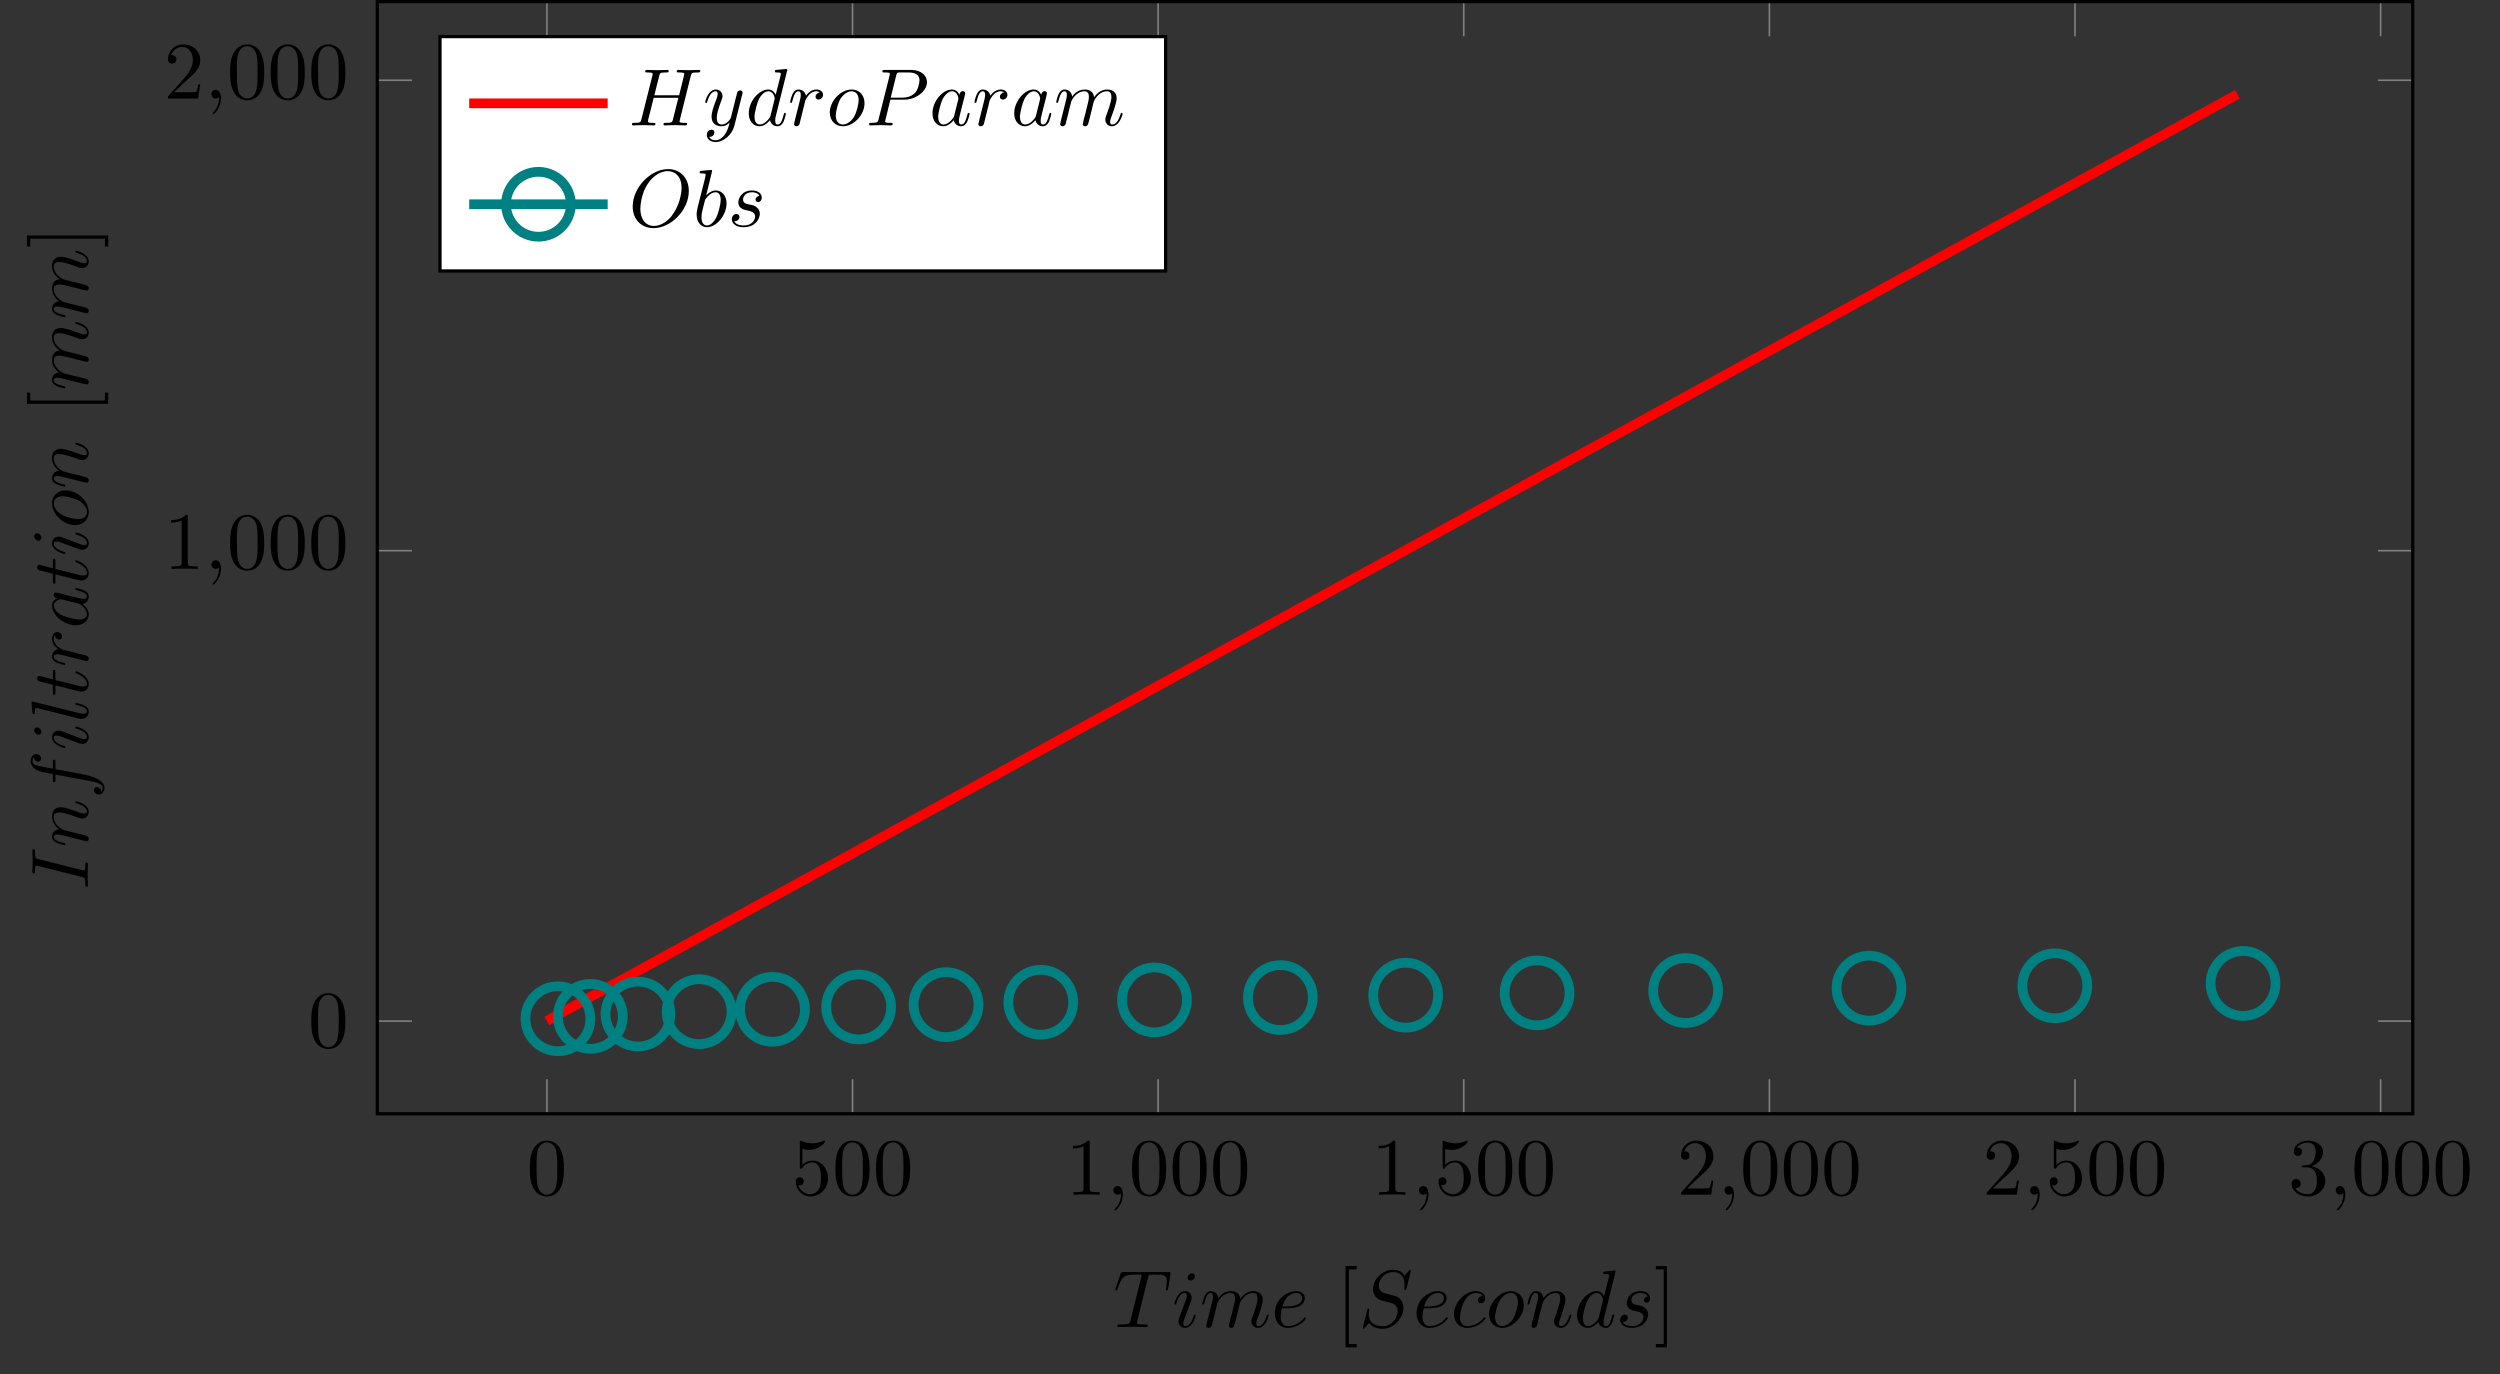 <?xml version="1.0" encoding="UTF-8"?>
<svg xmlns="http://www.w3.org/2000/svg" xmlns:xlink="http://www.w3.org/1999/xlink" width="307.029pt" height="168.784pt" viewBox="0 0 307.029 168.784" version="1.1">
<rect x="0" y="0" width="307.029" height="168.784" fill="#333333" stroke="none"/>
<defs>
<g>
<symbol overflow="visible" id="glyph0-0">
<path style="stroke:none;" d=""/>
</symbol>
<symbol overflow="visible" id="glyph0-1">
<path style="stroke:none;" d="M 4.578 -3.188 C 4.578 -3.984 4.531 -4.781 4.188 -5.516 C 3.734 -6.484 2.906 -6.641 2.5 -6.641 C 1.891 -6.641 1.172 -6.375 0.75 -5.453 C 0.438 -4.766 0.391 -3.984 0.391 -3.188 C 0.391 -2.438 0.422 -1.547 0.844 -0.781 C 1.266 0.016 2 0.219 2.484 0.219 C 3.016 0.219 3.781 0.016 4.219 -0.938 C 4.531 -1.625 4.578 -2.406 4.578 -3.188 Z M 2.484 0 C 2.094 0 1.5 -0.25 1.328 -1.203 C 1.219 -1.797 1.219 -2.719 1.219 -3.312 C 1.219 -3.953 1.219 -4.609 1.297 -5.141 C 1.484 -6.328 2.234 -6.422 2.484 -6.422 C 2.812 -6.422 3.469 -6.234 3.656 -5.25 C 3.766 -4.688 3.766 -3.938 3.766 -3.312 C 3.766 -2.562 3.766 -1.891 3.656 -1.25 C 3.5 -0.297 2.938 0 2.484 0 Z M 2.484 0 "/>
</symbol>
<symbol overflow="visible" id="glyph0-2">
<path style="stroke:none;" d="M 4.469 -2 C 4.469 -3.188 3.656 -4.188 2.578 -4.188 C 2.109 -4.188 1.672 -4.031 1.312 -3.672 L 1.312 -5.625 C 1.516 -5.562 1.844 -5.5 2.156 -5.5 C 3.391 -5.5 4.094 -6.406 4.094 -6.531 C 4.094 -6.594 4.062 -6.641 3.984 -6.641 C 3.984 -6.641 3.953 -6.641 3.906 -6.609 C 3.703 -6.516 3.219 -6.312 2.547 -6.312 C 2.156 -6.312 1.688 -6.391 1.219 -6.594 C 1.141 -6.625 1.125 -6.625 1.109 -6.625 C 1 -6.625 1 -6.547 1 -6.391 L 1 -3.438 C 1 -3.266 1 -3.188 1.141 -3.188 C 1.219 -3.188 1.234 -3.203 1.281 -3.266 C 1.391 -3.422 1.75 -3.969 2.562 -3.969 C 3.078 -3.969 3.328 -3.516 3.406 -3.328 C 3.562 -2.953 3.594 -2.578 3.594 -2.078 C 3.594 -1.719 3.594 -1.125 3.344 -0.703 C 3.109 -0.312 2.734 -0.062 2.281 -0.062 C 1.562 -0.062 0.984 -0.594 0.812 -1.172 C 0.844 -1.172 0.875 -1.156 0.984 -1.156 C 1.312 -1.156 1.484 -1.406 1.484 -1.641 C 1.484 -1.891 1.312 -2.141 0.984 -2.141 C 0.844 -2.141 0.5 -2.062 0.5 -1.609 C 0.5 -0.75 1.188 0.219 2.297 0.219 C 3.453 0.219 4.469 -0.734 4.469 -2 Z M 4.469 -2 "/>
</symbol>
<symbol overflow="visible" id="glyph0-3">
<path style="stroke:none;" d="M 2.938 -6.375 C 2.938 -6.625 2.938 -6.641 2.703 -6.641 C 2.078 -6 1.203 -6 0.891 -6 L 0.891 -5.688 C 1.094 -5.688 1.672 -5.688 2.188 -5.953 L 2.188 -0.781 C 2.188 -0.422 2.156 -0.312 1.266 -0.312 L 0.953 -0.312 L 0.953 0 C 1.297 -0.031 2.156 -0.031 2.562 -0.031 C 2.953 -0.031 3.828 -0.031 4.172 0 L 4.172 -0.312 L 3.859 -0.312 C 2.953 -0.312 2.938 -0.422 2.938 -0.781 Z M 2.938 -6.375 "/>
</symbol>
<symbol overflow="visible" id="glyph0-4">
<path style="stroke:none;" d="M 1.266 -0.766 L 2.328 -1.797 C 3.875 -3.172 4.469 -3.703 4.469 -4.703 C 4.469 -5.844 3.578 -6.641 2.359 -6.641 C 1.234 -6.641 0.5 -5.719 0.5 -4.828 C 0.5 -4.281 1 -4.281 1.031 -4.281 C 1.203 -4.281 1.547 -4.391 1.547 -4.812 C 1.547 -5.062 1.359 -5.328 1.016 -5.328 C 0.938 -5.328 0.922 -5.328 0.891 -5.312 C 1.109 -5.969 1.656 -6.328 2.234 -6.328 C 3.141 -6.328 3.562 -5.516 3.562 -4.703 C 3.562 -3.906 3.078 -3.125 2.516 -2.5 L 0.609 -0.375 C 0.5 -0.266 0.5 -0.234 0.5 0 L 4.203 0 L 4.469 -1.734 L 4.234 -1.734 C 4.172 -1.438 4.109 -1 4 -0.844 C 3.938 -0.766 3.281 -0.766 3.062 -0.766 Z M 1.266 -0.766 "/>
</symbol>
<symbol overflow="visible" id="glyph0-5">
<path style="stroke:none;" d="M 2.891 -3.516 C 3.703 -3.781 4.281 -4.469 4.281 -5.266 C 4.281 -6.078 3.406 -6.641 2.453 -6.641 C 1.453 -6.641 0.688 -6.047 0.688 -5.281 C 0.688 -4.953 0.906 -4.766 1.203 -4.766 C 1.5 -4.766 1.703 -4.984 1.703 -5.281 C 1.703 -5.766 1.234 -5.766 1.094 -5.766 C 1.391 -6.266 2.047 -6.391 2.406 -6.391 C 2.828 -6.391 3.375 -6.172 3.375 -5.281 C 3.375 -5.156 3.344 -4.578 3.094 -4.141 C 2.797 -3.656 2.453 -3.625 2.203 -3.625 C 2.125 -3.609 1.891 -3.594 1.812 -3.594 C 1.734 -3.578 1.672 -3.562 1.672 -3.469 C 1.672 -3.359 1.734 -3.359 1.906 -3.359 L 2.344 -3.359 C 3.156 -3.359 3.531 -2.688 3.531 -1.703 C 3.531 -0.344 2.844 -0.062 2.406 -0.062 C 1.969 -0.062 1.219 -0.234 0.875 -0.812 C 1.219 -0.766 1.531 -0.984 1.531 -1.359 C 1.531 -1.719 1.266 -1.922 0.984 -1.922 C 0.734 -1.922 0.422 -1.781 0.422 -1.344 C 0.422 -0.438 1.344 0.219 2.438 0.219 C 3.656 0.219 4.562 -0.688 4.562 -1.703 C 4.562 -2.516 3.922 -3.297 2.891 -3.516 Z M 2.891 -3.516 "/>
</symbol>
<symbol overflow="visible" id="glyph0-6">
<path style="stroke:none;" d="M 2.547 2.5 L 2.547 2.094 L 1.578 2.094 L 1.578 -7.078 L 2.547 -7.078 L 2.547 -7.484 L 1.172 -7.484 L 1.172 2.5 Z M 2.547 2.5 "/>
</symbol>
<symbol overflow="visible" id="glyph0-7">
<path style="stroke:none;" d="M 1.578 -7.484 L 0.219 -7.484 L 0.219 -7.078 L 1.188 -7.078 L 1.188 2.094 L 0.219 2.094 L 0.219 2.5 L 1.578 2.5 Z M 1.578 -7.484 "/>
</symbol>
<symbol overflow="visible" id="glyph1-0">
<path style="stroke:none;" d=""/>
</symbol>
<symbol overflow="visible" id="glyph1-1">
<path style="stroke:none;" d="M 2.031 -0.016 C 2.031 -0.672 1.781 -1.062 1.391 -1.062 C 1.062 -1.062 0.859 -0.812 0.859 -0.531 C 0.859 -0.266 1.062 0 1.391 0 C 1.5 0 1.641 -0.047 1.734 -0.125 C 1.766 -0.156 1.781 -0.156 1.781 -0.156 C 1.797 -0.156 1.797 -0.156 1.797 -0.016 C 1.797 0.734 1.453 1.328 1.125 1.656 C 1.016 1.766 1.016 1.781 1.016 1.812 C 1.016 1.891 1.062 1.922 1.109 1.922 C 1.219 1.922 2.031 1.156 2.031 -0.016 Z M 2.031 -0.016 "/>
</symbol>
<symbol overflow="visible" id="glyph1-2">
<path style="stroke:none;" d="M 4.25 -6.047 C 4.328 -6.328 4.359 -6.391 4.484 -6.422 C 4.578 -6.438 4.906 -6.438 5.109 -6.438 C 6.125 -6.438 6.562 -6.406 6.562 -5.625 C 6.562 -5.469 6.531 -5.078 6.484 -4.828 C 6.484 -4.781 6.453 -4.672 6.453 -4.641 C 6.453 -4.578 6.484 -4.5 6.578 -4.5 C 6.688 -4.5 6.703 -4.578 6.734 -4.734 L 7 -6.469 C 7.016 -6.516 7.016 -6.609 7.016 -6.641 C 7.016 -6.75 6.922 -6.75 6.75 -6.75 L 1.219 -6.75 C 0.984 -6.75 0.969 -6.734 0.891 -6.547 L 0.297 -4.797 C 0.297 -4.781 0.234 -4.641 0.234 -4.609 C 0.234 -4.562 0.297 -4.5 0.359 -4.5 C 0.453 -4.5 0.469 -4.562 0.531 -4.719 C 1.062 -6.266 1.328 -6.438 2.797 -6.438 L 3.188 -6.438 C 3.469 -6.438 3.469 -6.406 3.469 -6.312 C 3.469 -6.266 3.438 -6.141 3.422 -6.109 L 2.094 -0.781 C 2 -0.422 1.969 -0.312 0.906 -0.312 C 0.547 -0.312 0.484 -0.312 0.484 -0.125 C 0.484 0 0.594 0 0.656 0 C 0.922 0 1.203 -0.016 1.469 -0.016 C 1.75 -0.016 2.047 -0.031 2.328 -0.031 C 2.609 -0.031 2.875 -0.016 3.156 -0.016 C 3.438 -0.016 3.734 0 4.016 0 C 4.109 0 4.234 0 4.234 -0.203 C 4.234 -0.312 4.156 -0.312 3.891 -0.312 C 3.656 -0.312 3.516 -0.312 3.266 -0.328 C 2.969 -0.359 2.891 -0.391 2.891 -0.547 C 2.891 -0.562 2.891 -0.609 2.938 -0.75 Z M 4.25 -6.047 "/>
</symbol>
<symbol overflow="visible" id="glyph1-3">
<path style="stroke:none;" d="M 2.828 -6.234 C 2.828 -6.438 2.688 -6.594 2.469 -6.594 C 2.188 -6.594 1.922 -6.328 1.922 -6.062 C 1.922 -5.875 2.062 -5.703 2.297 -5.703 C 2.531 -5.703 2.828 -5.938 2.828 -6.234 Z M 2.078 -2.484 C 2.188 -2.766 2.188 -2.797 2.297 -3.062 C 2.375 -3.266 2.422 -3.406 2.422 -3.594 C 2.422 -4.031 2.109 -4.406 1.609 -4.406 C 0.672 -4.406 0.297 -2.953 0.297 -2.875 C 0.297 -2.766 0.391 -2.766 0.406 -2.766 C 0.516 -2.766 0.516 -2.797 0.562 -2.953 C 0.844 -3.891 1.234 -4.188 1.578 -4.188 C 1.656 -4.188 1.828 -4.188 1.828 -3.875 C 1.828 -3.656 1.75 -3.453 1.719 -3.344 C 1.641 -3.094 1.188 -1.938 1.031 -1.5 C 0.922 -1.25 0.797 -0.922 0.797 -0.703 C 0.797 -0.234 1.141 0.109 1.609 0.109 C 2.547 0.109 2.922 -1.328 2.922 -1.422 C 2.922 -1.531 2.828 -1.531 2.797 -1.531 C 2.703 -1.531 2.703 -1.5 2.656 -1.344 C 2.469 -0.719 2.141 -0.109 1.641 -0.109 C 1.469 -0.109 1.391 -0.203 1.391 -0.438 C 1.391 -0.688 1.453 -0.828 1.688 -1.438 Z M 2.078 -2.484 "/>
</symbol>
<symbol overflow="visible" id="glyph1-4">
<path style="stroke:none;" d="M 0.875 -0.594 C 0.844 -0.438 0.781 -0.203 0.781 -0.156 C 0.781 0.016 0.922 0.109 1.078 0.109 C 1.203 0.109 1.375 0.031 1.453 -0.172 C 1.453 -0.188 1.578 -0.656 1.641 -0.906 L 1.859 -1.797 C 1.906 -2.031 1.969 -2.25 2.031 -2.469 C 2.062 -2.641 2.141 -2.938 2.156 -2.969 C 2.297 -3.281 2.828 -4.188 3.781 -4.188 C 4.234 -4.188 4.312 -3.812 4.312 -3.484 C 4.312 -3.234 4.25 -2.953 4.172 -2.656 L 3.891 -1.5 L 3.688 -0.75 C 3.656 -0.547 3.562 -0.203 3.562 -0.156 C 3.562 0.016 3.703 0.109 3.844 0.109 C 4.156 0.109 4.219 -0.141 4.297 -0.453 C 4.438 -1.016 4.812 -2.469 4.891 -2.859 C 4.922 -2.984 5.453 -4.188 6.547 -4.188 C 6.969 -4.188 7.078 -3.844 7.078 -3.484 C 7.078 -2.922 6.656 -1.781 6.453 -1.25 C 6.375 -1.016 6.328 -0.906 6.328 -0.703 C 6.328 -0.234 6.672 0.109 7.141 0.109 C 8.078 0.109 8.453 -1.344 8.453 -1.422 C 8.453 -1.531 8.359 -1.531 8.328 -1.531 C 8.234 -1.531 8.234 -1.5 8.188 -1.344 C 8.031 -0.812 7.719 -0.109 7.172 -0.109 C 7 -0.109 6.922 -0.203 6.922 -0.438 C 6.922 -0.688 7.016 -0.922 7.109 -1.141 C 7.297 -1.672 7.719 -2.766 7.719 -3.344 C 7.719 -3.984 7.312 -4.406 6.562 -4.406 C 5.828 -4.406 5.312 -3.969 4.938 -3.438 C 4.938 -3.562 4.906 -3.906 4.625 -4.141 C 4.375 -4.359 4.062 -4.406 3.812 -4.406 C 2.906 -4.406 2.422 -3.766 2.25 -3.531 C 2.203 -4.109 1.781 -4.406 1.328 -4.406 C 0.875 -4.406 0.688 -4.016 0.594 -3.844 C 0.422 -3.484 0.297 -2.906 0.297 -2.875 C 0.297 -2.766 0.391 -2.766 0.406 -2.766 C 0.516 -2.766 0.516 -2.781 0.578 -3 C 0.75 -3.703 0.953 -4.188 1.312 -4.188 C 1.469 -4.188 1.609 -4.109 1.609 -3.734 C 1.609 -3.516 1.578 -3.406 1.453 -2.891 Z M 0.875 -0.594 "/>
</symbol>
<symbol overflow="visible" id="glyph1-5">
<path style="stroke:none;" d="M 1.859 -2.297 C 2.156 -2.297 2.891 -2.328 3.391 -2.531 C 4.094 -2.828 4.141 -3.422 4.141 -3.562 C 4.141 -4 3.766 -4.406 3.078 -4.406 C 1.969 -4.406 0.453 -3.438 0.453 -1.688 C 0.453 -0.672 1.047 0.109 2.031 0.109 C 3.453 0.109 4.281 -0.953 4.281 -1.062 C 4.281 -1.125 4.234 -1.203 4.172 -1.203 C 4.109 -1.203 4.094 -1.172 4.031 -1.094 C 3.25 -0.109 2.156 -0.109 2.047 -0.109 C 1.266 -0.109 1.172 -0.953 1.172 -1.266 C 1.172 -1.391 1.188 -1.688 1.328 -2.297 Z M 1.391 -2.516 C 1.781 -4.031 2.812 -4.188 3.078 -4.188 C 3.531 -4.188 3.812 -3.891 3.812 -3.562 C 3.812 -2.516 2.219 -2.516 1.797 -2.516 Z M 1.391 -2.516 "/>
</symbol>
<symbol overflow="visible" id="glyph1-6">
<path style="stroke:none;" d="M 6.438 -6.922 C 6.438 -6.953 6.406 -7.031 6.312 -7.031 C 6.266 -7.031 6.266 -7.016 6.141 -6.875 L 5.656 -6.312 C 5.406 -6.781 4.891 -7.031 4.234 -7.031 C 2.969 -7.031 1.781 -5.875 1.781 -4.672 C 1.781 -3.875 2.297 -3.406 2.812 -3.266 L 3.875 -2.984 C 4.25 -2.891 4.797 -2.734 4.797 -1.922 C 4.797 -1.031 3.984 -0.094 3 -0.094 C 2.359 -0.094 1.25 -0.312 1.25 -1.547 C 1.25 -1.781 1.312 -2.031 1.312 -2.078 C 1.328 -2.125 1.328 -2.141 1.328 -2.156 C 1.328 -2.25 1.266 -2.266 1.219 -2.266 C 1.172 -2.266 1.141 -2.25 1.109 -2.219 C 1.078 -2.188 0.516 0.094 0.516 0.125 C 0.516 0.172 0.562 0.219 0.625 0.219 C 0.672 0.219 0.688 0.203 0.812 0.062 L 1.297 -0.5 C 1.719 0.078 2.406 0.219 2.984 0.219 C 4.344 0.219 5.516 -1.109 5.516 -2.344 C 5.516 -3.031 5.172 -3.375 5.031 -3.516 C 4.797 -3.734 4.641 -3.781 3.766 -4 C 3.531 -4.062 3.188 -4.172 3.094 -4.188 C 2.828 -4.281 2.484 -4.562 2.484 -5.094 C 2.484 -5.906 3.281 -6.75 4.234 -6.75 C 5.047 -6.75 5.656 -6.312 5.656 -5.203 C 5.656 -4.891 5.625 -4.703 5.625 -4.641 C 5.625 -4.641 5.625 -4.547 5.734 -4.547 C 5.844 -4.547 5.859 -4.578 5.891 -4.75 Z M 6.438 -6.922 "/>
</symbol>
<symbol overflow="visible" id="glyph1-7">
<path style="stroke:none;" d="M 3.953 -3.781 C 3.781 -3.781 3.656 -3.781 3.516 -3.656 C 3.344 -3.5 3.328 -3.328 3.328 -3.266 C 3.328 -3.016 3.516 -2.906 3.703 -2.906 C 3.984 -2.906 4.25 -3.156 4.25 -3.547 C 4.25 -4.031 3.781 -4.406 3.078 -4.406 C 1.734 -4.406 0.406 -2.984 0.406 -1.578 C 0.406 -0.672 0.984 0.109 2.031 0.109 C 3.453 0.109 4.281 -0.953 4.281 -1.062 C 4.281 -1.125 4.234 -1.203 4.172 -1.203 C 4.109 -1.203 4.094 -1.172 4.031 -1.094 C 3.25 -0.109 2.156 -0.109 2.047 -0.109 C 1.422 -0.109 1.141 -0.594 1.141 -1.203 C 1.141 -1.609 1.344 -2.578 1.688 -3.188 C 2 -3.766 2.547 -4.188 3.094 -4.188 C 3.422 -4.188 3.812 -4.062 3.953 -3.781 Z M 3.953 -3.781 "/>
</symbol>
<symbol overflow="visible" id="glyph1-8">
<path style="stroke:none;" d="M 4.672 -2.719 C 4.672 -3.766 3.984 -4.406 3.078 -4.406 C 1.75 -4.406 0.406 -2.984 0.406 -1.578 C 0.406 -0.594 1.078 0.109 2 0.109 C 3.328 0.109 4.672 -1.266 4.672 -2.719 Z M 2.016 -0.109 C 1.578 -0.109 1.141 -0.422 1.141 -1.203 C 1.141 -1.688 1.406 -2.766 1.719 -3.266 C 2.219 -4.031 2.797 -4.188 3.078 -4.188 C 3.656 -4.188 3.953 -3.703 3.953 -3.109 C 3.953 -2.719 3.75 -1.672 3.375 -1.031 C 3.016 -0.453 2.469 -0.109 2.016 -0.109 Z M 2.016 -0.109 "/>
</symbol>
<symbol overflow="visible" id="glyph1-9">
<path style="stroke:none;" d="M 0.875 -0.594 C 0.844 -0.438 0.781 -0.203 0.781 -0.156 C 0.781 0.016 0.922 0.109 1.078 0.109 C 1.203 0.109 1.375 0.031 1.453 -0.172 C 1.453 -0.188 1.578 -0.656 1.641 -0.906 L 1.859 -1.797 C 1.906 -2.031 1.969 -2.25 2.031 -2.469 C 2.062 -2.641 2.141 -2.938 2.156 -2.969 C 2.297 -3.281 2.828 -4.188 3.781 -4.188 C 4.234 -4.188 4.312 -3.812 4.312 -3.484 C 4.312 -2.875 3.828 -1.594 3.672 -1.172 C 3.578 -0.938 3.562 -0.812 3.562 -0.703 C 3.562 -0.234 3.922 0.109 4.391 0.109 C 5.328 0.109 5.688 -1.344 5.688 -1.422 C 5.688 -1.531 5.609 -1.531 5.578 -1.531 C 5.469 -1.531 5.469 -1.5 5.422 -1.344 C 5.219 -0.672 4.891 -0.109 4.406 -0.109 C 4.234 -0.109 4.172 -0.203 4.172 -0.438 C 4.172 -0.688 4.25 -0.922 4.344 -1.141 C 4.531 -1.672 4.953 -2.766 4.953 -3.344 C 4.953 -4 4.531 -4.406 3.812 -4.406 C 2.906 -4.406 2.422 -3.766 2.25 -3.531 C 2.203 -4.094 1.797 -4.406 1.328 -4.406 C 0.875 -4.406 0.688 -4.016 0.594 -3.844 C 0.422 -3.5 0.297 -2.906 0.297 -2.875 C 0.297 -2.766 0.391 -2.766 0.406 -2.766 C 0.516 -2.766 0.516 -2.781 0.578 -3 C 0.75 -3.703 0.953 -4.188 1.312 -4.188 C 1.5 -4.188 1.609 -4.062 1.609 -3.734 C 1.609 -3.516 1.578 -3.406 1.453 -2.891 Z M 0.875 -0.594 "/>
</symbol>
<symbol overflow="visible" id="glyph1-10">
<path style="stroke:none;" d="M 5.141 -6.812 C 5.141 -6.812 5.141 -6.922 5.016 -6.922 C 4.859 -6.922 3.922 -6.828 3.75 -6.812 C 3.672 -6.797 3.609 -6.75 3.609 -6.625 C 3.609 -6.5 3.703 -6.5 3.844 -6.5 C 4.328 -6.5 4.344 -6.438 4.344 -6.328 L 4.312 -6.125 L 3.719 -3.766 C 3.531 -4.141 3.25 -4.406 2.797 -4.406 C 1.641 -4.406 0.406 -2.938 0.406 -1.484 C 0.406 -0.547 0.953 0.109 1.719 0.109 C 1.922 0.109 2.422 0.062 3.016 -0.641 C 3.094 -0.219 3.453 0.109 3.922 0.109 C 4.281 0.109 4.5 -0.125 4.672 -0.438 C 4.828 -0.797 4.969 -1.406 4.969 -1.422 C 4.969 -1.531 4.875 -1.531 4.844 -1.531 C 4.75 -1.531 4.734 -1.484 4.703 -1.344 C 4.531 -0.703 4.359 -0.109 3.953 -0.109 C 3.672 -0.109 3.656 -0.375 3.656 -0.562 C 3.656 -0.812 3.672 -0.875 3.703 -1.047 Z M 3.078 -1.188 C 3.016 -1 3.016 -0.984 2.875 -0.812 C 2.438 -0.266 2.031 -0.109 1.75 -0.109 C 1.25 -0.109 1.109 -0.656 1.109 -1.047 C 1.109 -1.547 1.422 -2.766 1.656 -3.234 C 1.969 -3.812 2.406 -4.188 2.812 -4.188 C 3.453 -4.188 3.594 -3.375 3.594 -3.312 C 3.594 -3.25 3.578 -3.188 3.562 -3.141 Z M 3.078 -1.188 "/>
</symbol>
<symbol overflow="visible" id="glyph1-11">
<path style="stroke:none;" d="M 3.891 -3.734 C 3.625 -3.719 3.422 -3.5 3.422 -3.281 C 3.422 -3.141 3.516 -2.984 3.734 -2.984 C 3.953 -2.984 4.188 -3.156 4.188 -3.547 C 4.188 -4 3.766 -4.406 3 -4.406 C 1.688 -4.406 1.312 -3.391 1.312 -2.953 C 1.312 -2.172 2.047 -2.031 2.344 -1.969 C 2.859 -1.859 3.375 -1.75 3.375 -1.203 C 3.375 -0.953 3.156 -0.109 1.953 -0.109 C 1.812 -0.109 1.047 -0.109 0.812 -0.641 C 1.203 -0.594 1.453 -0.891 1.453 -1.172 C 1.453 -1.391 1.281 -1.516 1.078 -1.516 C 0.812 -1.516 0.516 -1.312 0.516 -0.859 C 0.516 -0.297 1.094 0.109 1.938 0.109 C 3.562 0.109 3.953 -1.094 3.953 -1.547 C 3.953 -1.906 3.766 -2.156 3.641 -2.266 C 3.375 -2.547 3.078 -2.609 2.641 -2.688 C 2.281 -2.766 1.891 -2.844 1.891 -3.297 C 1.891 -3.578 2.125 -4.188 3 -4.188 C 3.25 -4.188 3.75 -4.109 3.891 -3.734 Z M 3.891 -3.734 "/>
</symbol>
<symbol overflow="visible" id="glyph1-12">
<path style="stroke:none;" d="M 7.609 -6.047 C 7.703 -6.406 7.719 -6.5 8.438 -6.5 C 8.703 -6.5 8.781 -6.5 8.781 -6.703 C 8.781 -6.812 8.672 -6.812 8.641 -6.812 C 8.359 -6.812 7.641 -6.781 7.359 -6.781 C 7.078 -6.781 6.375 -6.812 6.078 -6.812 C 6 -6.812 5.891 -6.812 5.891 -6.609 C 5.891 -6.5 5.984 -6.5 6.172 -6.5 C 6.188 -6.5 6.375 -6.5 6.547 -6.484 C 6.734 -6.453 6.812 -6.453 6.812 -6.312 C 6.812 -6.281 6.812 -6.266 6.781 -6.125 L 6.188 -3.703 L 3.141 -3.703 L 3.734 -6.047 C 3.812 -6.406 3.844 -6.5 4.562 -6.5 C 4.828 -6.5 4.906 -6.5 4.906 -6.703 C 4.906 -6.812 4.797 -6.812 4.766 -6.812 C 4.484 -6.812 3.766 -6.781 3.484 -6.781 C 3.203 -6.781 2.5 -6.812 2.203 -6.812 C 2.125 -6.812 2.016 -6.812 2.016 -6.609 C 2.016 -6.5 2.109 -6.5 2.297 -6.5 C 2.312 -6.5 2.5 -6.5 2.672 -6.484 C 2.844 -6.453 2.938 -6.453 2.938 -6.312 C 2.938 -6.281 2.938 -6.25 2.906 -6.125 L 1.562 -0.781 C 1.469 -0.391 1.453 -0.312 0.656 -0.312 C 0.484 -0.312 0.391 -0.312 0.391 -0.109 C 0.391 0 0.516 0 0.531 0 C 0.812 0 1.516 -0.031 1.797 -0.031 C 2 -0.031 2.219 -0.016 2.438 -0.016 C 2.656 -0.016 2.875 0 3.078 0 C 3.156 0 3.281 0 3.281 -0.203 C 3.281 -0.312 3.188 -0.312 3 -0.312 C 2.625 -0.312 2.359 -0.312 2.359 -0.484 C 2.359 -0.547 2.375 -0.594 2.375 -0.656 L 3.062 -3.391 L 6.094 -3.391 C 5.688 -1.734 5.453 -0.781 5.406 -0.641 C 5.312 -0.312 5.125 -0.312 4.5 -0.312 C 4.359 -0.312 4.266 -0.312 4.266 -0.109 C 4.266 0 4.391 0 4.406 0 C 4.688 0 5.391 -0.031 5.672 -0.031 C 5.875 -0.031 6.094 -0.016 6.312 -0.016 C 6.531 -0.016 6.75 0 6.953 0 C 7.031 0 7.156 0 7.156 -0.203 C 7.156 -0.312 7.062 -0.312 6.875 -0.312 C 6.516 -0.312 6.234 -0.312 6.234 -0.484 C 6.234 -0.547 6.25 -0.594 6.266 -0.656 Z M 7.609 -6.047 "/>
</symbol>
<symbol overflow="visible" id="glyph1-13">
<path style="stroke:none;" d="M 4.844 -3.797 C 4.891 -3.938 4.891 -3.953 4.891 -4.031 C 4.891 -4.203 4.75 -4.297 4.594 -4.297 C 4.5 -4.297 4.344 -4.234 4.25 -4.094 C 4.234 -4.031 4.141 -3.734 4.109 -3.547 C 4.031 -3.297 3.969 -3.016 3.906 -2.75 L 3.453 -0.953 C 3.422 -0.812 2.984 -0.109 2.328 -0.109 C 1.828 -0.109 1.719 -0.547 1.719 -0.922 C 1.719 -1.375 1.891 -2 2.219 -2.875 C 2.375 -3.281 2.422 -3.391 2.422 -3.594 C 2.422 -4.031 2.109 -4.406 1.609 -4.406 C 0.656 -4.406 0.297 -2.953 0.297 -2.875 C 0.297 -2.766 0.391 -2.766 0.406 -2.766 C 0.516 -2.766 0.516 -2.797 0.562 -2.953 C 0.844 -3.891 1.234 -4.188 1.578 -4.188 C 1.656 -4.188 1.828 -4.188 1.828 -3.875 C 1.828 -3.625 1.719 -3.359 1.656 -3.172 C 1.25 -2.109 1.078 -1.547 1.078 -1.078 C 1.078 -0.188 1.703 0.109 2.297 0.109 C 2.688 0.109 3.016 -0.062 3.297 -0.344 C 3.172 0.172 3.047 0.672 2.656 1.203 C 2.391 1.531 2.016 1.828 1.562 1.828 C 1.422 1.828 0.969 1.797 0.797 1.406 C 0.953 1.406 1.094 1.406 1.219 1.281 C 1.328 1.203 1.422 1.062 1.422 0.875 C 1.422 0.562 1.156 0.531 1.062 0.531 C 0.828 0.531 0.5 0.688 0.5 1.172 C 0.5 1.672 0.938 2.047 1.562 2.047 C 2.578 2.047 3.609 1.141 3.891 0.016 Z M 4.844 -3.797 "/>
</symbol>
<symbol overflow="visible" id="glyph1-14">
<path style="stroke:none;" d="M 0.875 -0.594 C 0.844 -0.438 0.781 -0.203 0.781 -0.156 C 0.781 0.016 0.922 0.109 1.078 0.109 C 1.203 0.109 1.375 0.031 1.453 -0.172 C 1.469 -0.203 1.797 -1.562 1.844 -1.75 C 1.922 -2.078 2.109 -2.766 2.156 -3.047 C 2.203 -3.172 2.484 -3.641 2.719 -3.859 C 2.797 -3.922 3.094 -4.188 3.516 -4.188 C 3.781 -4.188 3.922 -4.062 3.938 -4.062 C 3.641 -4.016 3.422 -3.781 3.422 -3.516 C 3.422 -3.359 3.531 -3.172 3.797 -3.172 C 4.062 -3.172 4.344 -3.406 4.344 -3.766 C 4.344 -4.109 4.031 -4.406 3.516 -4.406 C 2.875 -4.406 2.438 -3.922 2.25 -3.641 C 2.156 -4.094 1.797 -4.406 1.328 -4.406 C 0.875 -4.406 0.688 -4.016 0.594 -3.844 C 0.422 -3.5 0.297 -2.906 0.297 -2.875 C 0.297 -2.766 0.391 -2.766 0.406 -2.766 C 0.516 -2.766 0.516 -2.781 0.578 -3 C 0.75 -3.703 0.953 -4.188 1.312 -4.188 C 1.469 -4.188 1.609 -4.109 1.609 -3.734 C 1.609 -3.516 1.578 -3.406 1.453 -2.891 Z M 0.875 -0.594 "/>
</symbol>
<symbol overflow="visible" id="glyph1-15">
<path style="stroke:none;" d="M 3.016 -3.156 L 4.719 -3.156 C 6.125 -3.156 7.516 -4.188 7.516 -5.297 C 7.516 -6.078 6.859 -6.812 5.547 -6.812 L 2.328 -6.812 C 2.141 -6.812 2.031 -6.812 2.031 -6.625 C 2.031 -6.5 2.109 -6.5 2.312 -6.5 C 2.438 -6.5 2.625 -6.484 2.734 -6.484 C 2.906 -6.453 2.953 -6.438 2.953 -6.312 C 2.953 -6.281 2.953 -6.25 2.922 -6.125 L 1.578 -0.781 C 1.484 -0.391 1.469 -0.312 0.672 -0.312 C 0.516 -0.312 0.406 -0.312 0.406 -0.125 C 0.406 0 0.516 0 0.547 0 C 0.828 0 1.531 -0.031 1.812 -0.031 C 2.031 -0.031 2.25 -0.016 2.453 -0.016 C 2.672 -0.016 2.891 0 3.094 0 C 3.172 0 3.297 0 3.297 -0.203 C 3.297 -0.312 3.203 -0.312 3.016 -0.312 C 2.656 -0.312 2.375 -0.312 2.375 -0.484 C 2.375 -0.547 2.391 -0.594 2.406 -0.656 Z M 3.734 -6.125 C 3.828 -6.469 3.844 -6.5 4.281 -6.5 L 5.234 -6.5 C 6.062 -6.5 6.594 -6.234 6.594 -5.547 C 6.594 -5.156 6.391 -4.297 6 -3.938 C 5.5 -3.484 4.906 -3.406 4.469 -3.406 L 3.062 -3.406 Z M 3.734 -6.125 "/>
</symbol>
<symbol overflow="visible" id="glyph1-16">
<path style="stroke:none;" d="M 3.719 -3.766 C 3.531 -4.141 3.25 -4.406 2.797 -4.406 C 1.641 -4.406 0.406 -2.938 0.406 -1.484 C 0.406 -0.547 0.953 0.109 1.719 0.109 C 1.922 0.109 2.422 0.062 3.016 -0.641 C 3.094 -0.219 3.453 0.109 3.922 0.109 C 4.281 0.109 4.5 -0.125 4.672 -0.438 C 4.828 -0.797 4.969 -1.406 4.969 -1.422 C 4.969 -1.531 4.875 -1.531 4.844 -1.531 C 4.75 -1.531 4.734 -1.484 4.703 -1.344 C 4.531 -0.703 4.359 -0.109 3.953 -0.109 C 3.672 -0.109 3.656 -0.375 3.656 -0.562 C 3.656 -0.781 3.672 -0.875 3.781 -1.312 C 3.891 -1.719 3.906 -1.828 4 -2.203 L 4.359 -3.594 C 4.422 -3.875 4.422 -3.891 4.422 -3.938 C 4.422 -4.109 4.312 -4.203 4.141 -4.203 C 3.891 -4.203 3.75 -3.984 3.719 -3.766 Z M 3.078 -1.188 C 3.016 -1 3.016 -0.984 2.875 -0.812 C 2.438 -0.266 2.031 -0.109 1.75 -0.109 C 1.25 -0.109 1.109 -0.656 1.109 -1.047 C 1.109 -1.547 1.422 -2.766 1.656 -3.234 C 1.969 -3.812 2.406 -4.188 2.812 -4.188 C 3.453 -4.188 3.594 -3.375 3.594 -3.312 C 3.594 -3.25 3.578 -3.188 3.562 -3.141 Z M 3.078 -1.188 "/>
</symbol>
<symbol overflow="visible" id="glyph1-17">
<path style="stroke:none;" d="M 7.375 -4.344 C 7.375 -5.953 6.312 -7.031 4.828 -7.031 C 2.688 -7.031 0.484 -4.766 0.484 -2.438 C 0.484 -0.781 1.609 0.219 3.047 0.219 C 5.156 0.219 7.375 -1.969 7.375 -4.344 Z M 3.094 -0.047 C 2.109 -0.047 1.422 -0.844 1.422 -2.156 C 1.422 -2.609 1.562 -4.062 2.328 -5.219 C 3.016 -6.266 3.984 -6.781 4.781 -6.781 C 5.594 -6.781 6.484 -6.219 6.484 -4.734 C 6.484 -4.016 6.219 -2.469 5.234 -1.234 C 4.75 -0.625 3.938 -0.047 3.094 -0.047 Z M 3.094 -0.047 "/>
</symbol>
<symbol overflow="visible" id="glyph1-18">
<path style="stroke:none;" d="M 2.375 -6.812 C 2.375 -6.812 2.375 -6.922 2.25 -6.922 C 2.031 -6.922 1.297 -6.844 1.031 -6.812 C 0.953 -6.812 0.844 -6.797 0.844 -6.625 C 0.844 -6.5 0.938 -6.5 1.094 -6.5 C 1.562 -6.5 1.578 -6.438 1.578 -6.328 C 1.578 -6.266 1.5 -5.922 1.453 -5.719 L 0.625 -2.469 C 0.516 -1.969 0.469 -1.797 0.469 -1.453 C 0.469 -0.516 1 0.109 1.734 0.109 C 2.906 0.109 4.141 -1.375 4.141 -2.812 C 4.141 -3.719 3.609 -4.406 2.812 -4.406 C 2.359 -4.406 1.938 -4.109 1.641 -3.812 Z M 1.453 -3.047 C 1.5 -3.266 1.5 -3.281 1.594 -3.391 C 2.078 -4.031 2.531 -4.188 2.797 -4.188 C 3.156 -4.188 3.422 -3.891 3.422 -3.25 C 3.422 -2.656 3.094 -1.516 2.906 -1.141 C 2.578 -0.469 2.125 -0.109 1.734 -0.109 C 1.391 -0.109 1.062 -0.375 1.062 -1.109 C 1.062 -1.312 1.062 -1.5 1.219 -2.125 Z M 1.453 -3.047 "/>
</symbol>
<symbol overflow="visible" id="glyph2-0">
<path style="stroke:none;" d=""/>
</symbol>
<symbol overflow="visible" id="glyph2-1">
<path style="stroke:none;" d="M -6.047 -3.734 C -6.406 -3.812 -6.5 -3.844 -6.5 -4.641 C -6.5 -4.875 -6.5 -4.953 -6.688 -4.953 C -6.812 -4.953 -6.812 -4.844 -6.812 -4.812 C -6.812 -4.516 -6.781 -3.781 -6.781 -3.484 C -6.781 -3.188 -6.812 -2.469 -6.812 -2.156 C -6.812 -2.094 -6.812 -1.969 -6.609 -1.969 C -6.5 -1.969 -6.5 -2.047 -6.5 -2.25 C -6.5 -2.656 -6.5 -2.938 -6.312 -2.938 C -6.266 -2.938 -6.234 -2.938 -6.156 -2.906 L -0.781 -1.562 C -0.406 -1.469 -0.312 -1.453 -0.312 -0.656 C -0.312 -0.422 -0.312 -0.344 -0.109 -0.344 C 0 -0.344 0 -0.453 0 -0.484 C 0 -0.781 -0.031 -1.5 -0.031 -1.797 C -0.031 -2.094 0 -2.828 0 -3.125 C 0 -3.203 0 -3.328 -0.188 -3.328 C -0.312 -3.328 -0.312 -3.25 -0.312 -3.031 C -0.312 -2.844 -0.312 -2.797 -0.328 -2.609 C -0.344 -2.391 -0.391 -2.359 -0.5 -2.359 C -0.578 -2.359 -0.656 -2.375 -0.734 -2.391 Z M -6.047 -3.734 "/>
</symbol>
<symbol overflow="visible" id="glyph2-2">
<path style="stroke:none;" d="M -0.594 -0.875 C -0.438 -0.844 -0.203 -0.781 -0.156 -0.781 C 0.016 -0.781 0.109 -0.922 0.109 -1.078 C 0.109 -1.203 0.031 -1.375 -0.172 -1.453 C -0.188 -1.453 -0.656 -1.578 -0.906 -1.641 L -1.797 -1.859 C -2.031 -1.906 -2.25 -1.969 -2.469 -2.031 C -2.641 -2.062 -2.938 -2.141 -2.969 -2.156 C -3.281 -2.297 -4.188 -2.828 -4.188 -3.781 C -4.188 -4.234 -3.812 -4.312 -3.484 -4.312 C -2.875 -4.312 -1.594 -3.828 -1.172 -3.672 C -0.938 -3.578 -0.812 -3.562 -0.703 -3.562 C -0.234 -3.562 0.109 -3.922 0.109 -4.391 C 0.109 -5.328 -1.344 -5.688 -1.422 -5.688 C -1.531 -5.688 -1.531 -5.609 -1.531 -5.578 C -1.531 -5.469 -1.5 -5.469 -1.344 -5.422 C -0.672 -5.219 -0.109 -4.891 -0.109 -4.406 C -0.109 -4.234 -0.203 -4.172 -0.438 -4.172 C -0.688 -4.172 -0.922 -4.25 -1.141 -4.344 C -1.672 -4.531 -2.766 -4.953 -3.344 -4.953 C -4 -4.953 -4.406 -4.531 -4.406 -3.812 C -4.406 -2.906 -3.766 -2.422 -3.531 -2.25 C -4.094 -2.203 -4.406 -1.797 -4.406 -1.328 C -4.406 -0.875 -4.016 -0.688 -3.844 -0.594 C -3.5 -0.422 -2.906 -0.297 -2.875 -0.297 C -2.766 -0.297 -2.766 -0.391 -2.766 -0.406 C -2.766 -0.516 -2.781 -0.516 -3 -0.578 C -3.703 -0.75 -4.188 -0.953 -4.188 -1.312 C -4.188 -1.5 -4.062 -1.609 -3.734 -1.609 C -3.516 -1.609 -3.406 -1.578 -2.891 -1.453 Z M -0.594 -0.875 "/>
</symbol>
<symbol overflow="visible" id="glyph2-3">
<path style="stroke:none;" d="M -3.984 -3.656 L -3.984 -4.516 C -3.984 -4.719 -3.984 -4.812 -4.188 -4.812 C -4.297 -4.812 -4.297 -4.719 -4.297 -4.547 L -4.297 -3.719 L -5.438 -3.922 C -5.641 -3.969 -6.344 -4.109 -6.469 -4.172 C -6.656 -4.25 -6.812 -4.422 -6.812 -4.641 C -6.812 -4.672 -6.812 -4.938 -6.625 -5.125 C -6.594 -4.688 -6.234 -4.578 -6.094 -4.578 C -5.859 -4.578 -5.734 -4.766 -5.734 -4.953 C -5.734 -5.219 -5.969 -5.5 -6.344 -5.5 C -6.797 -5.5 -7.031 -5.047 -7.031 -4.641 C -7.031 -4.297 -6.844 -3.672 -5.859 -3.375 C -5.656 -3.312 -5.547 -3.281 -4.297 -3.047 L -4.297 -2.359 C -4.297 -2.156 -4.297 -2.047 -4.109 -2.047 C -3.984 -2.047 -3.984 -2.141 -3.984 -2.328 L -3.984 -2.984 L -0.047 -2.25 C 0.922 -2.062 1.828 -1.891 1.828 -1.375 C 1.828 -1.328 1.828 -1.094 1.641 -0.891 C 1.609 -1.359 1.25 -1.453 1.109 -1.453 C 0.875 -1.453 0.75 -1.266 0.75 -1.078 C 0.75 -0.812 0.984 -0.531 1.359 -0.531 C 1.797 -0.531 2.047 -0.969 2.047 -1.375 C 2.047 -1.922 1.453 -2.328 1.078 -2.5 C 0.453 -2.828 -0.75 -3.047 -0.828 -3.062 Z M -3.984 -3.656 "/>
</symbol>
<symbol overflow="visible" id="glyph2-4">
<path style="stroke:none;" d="M -6.234 -2.828 C -6.438 -2.828 -6.594 -2.688 -6.594 -2.469 C -6.594 -2.188 -6.328 -1.922 -6.062 -1.922 C -5.875 -1.922 -5.703 -2.062 -5.703 -2.297 C -5.703 -2.531 -5.938 -2.828 -6.234 -2.828 Z M -2.484 -2.078 C -2.766 -2.188 -2.797 -2.188 -3.062 -2.297 C -3.266 -2.375 -3.406 -2.422 -3.594 -2.422 C -4.031 -2.422 -4.406 -2.109 -4.406 -1.609 C -4.406 -0.672 -2.953 -0.297 -2.875 -0.297 C -2.766 -0.297 -2.766 -0.391 -2.766 -0.406 C -2.766 -0.516 -2.797 -0.516 -2.953 -0.562 C -3.891 -0.844 -4.188 -1.234 -4.188 -1.578 C -4.188 -1.656 -4.188 -1.828 -3.875 -1.828 C -3.656 -1.828 -3.453 -1.75 -3.344 -1.719 C -3.094 -1.641 -1.938 -1.188 -1.5 -1.031 C -1.25 -0.922 -0.922 -0.797 -0.703 -0.797 C -0.234 -0.797 0.109 -1.141 0.109 -1.609 C 0.109 -2.547 -1.328 -2.922 -1.422 -2.922 C -1.531 -2.922 -1.531 -2.828 -1.531 -2.797 C -1.531 -2.703 -1.5 -2.703 -1.344 -2.656 C -0.719 -2.469 -0.109 -2.141 -0.109 -1.641 C -0.109 -1.469 -0.203 -1.391 -0.438 -1.391 C -0.688 -1.391 -0.828 -1.453 -1.438 -1.688 Z M -2.484 -2.078 "/>
</symbol>
<symbol overflow="visible" id="glyph2-5">
<path style="stroke:none;" d="M -6.812 -2.578 C -6.812 -2.578 -6.922 -2.578 -6.922 -2.438 C -6.922 -2.219 -6.844 -1.484 -6.812 -1.219 C -6.812 -1.141 -6.797 -1.031 -6.609 -1.031 C -6.5 -1.031 -6.5 -1.141 -6.5 -1.281 C -6.5 -1.766 -6.406 -1.781 -6.328 -1.781 L -6.125 -1.75 L -1.141 -0.484 C -1.031 -0.453 -0.969 -0.438 -0.812 -0.438 C -0.234 -0.438 0.109 -0.875 0.109 -1.344 C 0.109 -1.672 -0.094 -1.922 -0.453 -2.094 C -0.828 -2.266 -1.406 -2.391 -1.422 -2.391 C -1.531 -2.391 -1.531 -2.297 -1.531 -2.266 C -1.531 -2.172 -1.484 -2.156 -1.344 -2.141 C -0.703 -1.969 -0.109 -1.781 -0.109 -1.375 C -0.109 -1.078 -0.422 -1.078 -0.562 -1.078 C -0.812 -1.078 -0.859 -1.094 -1.047 -1.141 Z M -6.812 -2.578 "/>
</symbol>
<symbol overflow="visible" id="glyph2-6">
<path style="stroke:none;" d="M -3.984 -2.047 L -3.984 -2.984 C -3.984 -3.188 -3.984 -3.297 -4.188 -3.297 C -4.297 -3.297 -4.297 -3.188 -4.297 -3.016 L -4.297 -2.141 C -5.719 -2.5 -5.906 -2.547 -5.969 -2.547 C -6.141 -2.547 -6.234 -2.422 -6.234 -2.25 C -6.234 -2.219 -6.234 -1.938 -5.875 -1.859 L -4.297 -1.469 L -4.297 -0.531 C -4.297 -0.328 -4.297 -0.234 -4.109 -0.234 C -3.984 -0.234 -3.984 -0.312 -3.984 -0.516 L -3.984 -1.391 C -1.156 -0.672 -0.984 -0.625 -0.812 -0.625 C -0.266 -0.625 0.109 -1 0.109 -1.547 C 0.109 -2.562 -1.344 -3.125 -1.422 -3.125 C -1.531 -3.125 -1.531 -3.047 -1.531 -3.016 C -1.531 -2.922 -1.5 -2.906 -1.391 -2.859 C -0.344 -2.438 -0.109 -1.906 -0.109 -1.562 C -0.109 -1.359 -0.234 -1.25 -0.562 -1.25 C -0.812 -1.25 -0.875 -1.281 -1.047 -1.312 Z M -3.984 -2.047 "/>
</symbol>
<symbol overflow="visible" id="glyph2-7">
<path style="stroke:none;" d="M -0.594 -0.875 C -0.438 -0.844 -0.203 -0.781 -0.156 -0.781 C 0.016 -0.781 0.109 -0.922 0.109 -1.078 C 0.109 -1.203 0.031 -1.375 -0.172 -1.453 C -0.203 -1.469 -1.562 -1.797 -1.75 -1.844 C -2.078 -1.922 -2.766 -2.109 -3.047 -2.156 C -3.172 -2.203 -3.641 -2.484 -3.859 -2.719 C -3.922 -2.797 -4.188 -3.094 -4.188 -3.516 C -4.188 -3.781 -4.062 -3.922 -4.062 -3.938 C -4.016 -3.641 -3.781 -3.422 -3.516 -3.422 C -3.359 -3.422 -3.172 -3.531 -3.172 -3.797 C -3.172 -4.062 -3.406 -4.344 -3.766 -4.344 C -4.109 -4.344 -4.406 -4.031 -4.406 -3.516 C -4.406 -2.875 -3.922 -2.438 -3.641 -2.25 C -4.094 -2.156 -4.406 -1.797 -4.406 -1.328 C -4.406 -0.875 -4.016 -0.688 -3.844 -0.594 C -3.5 -0.422 -2.906 -0.297 -2.875 -0.297 C -2.766 -0.297 -2.766 -0.391 -2.766 -0.406 C -2.766 -0.516 -2.781 -0.516 -3 -0.578 C -3.703 -0.75 -4.188 -0.953 -4.188 -1.312 C -4.188 -1.469 -4.109 -1.609 -3.734 -1.609 C -3.516 -1.609 -3.406 -1.578 -2.891 -1.453 Z M -0.594 -0.875 "/>
</symbol>
<symbol overflow="visible" id="glyph2-8">
<path style="stroke:none;" d="M -3.766 -3.719 C -4.141 -3.531 -4.406 -3.25 -4.406 -2.797 C -4.406 -1.641 -2.938 -0.406 -1.484 -0.406 C -0.547 -0.406 0.109 -0.953 0.109 -1.719 C 0.109 -1.922 0.062 -2.422 -0.641 -3.016 C -0.219 -3.094 0.109 -3.453 0.109 -3.922 C 0.109 -4.281 -0.125 -4.5 -0.438 -4.672 C -0.797 -4.828 -1.406 -4.969 -1.422 -4.969 C -1.531 -4.969 -1.531 -4.875 -1.531 -4.844 C -1.531 -4.75 -1.484 -4.734 -1.344 -4.703 C -0.703 -4.531 -0.109 -4.359 -0.109 -3.953 C -0.109 -3.672 -0.375 -3.656 -0.562 -3.656 C -0.781 -3.656 -0.875 -3.672 -1.312 -3.781 C -1.719 -3.891 -1.828 -3.906 -2.203 -4 L -3.594 -4.359 C -3.875 -4.422 -3.891 -4.422 -3.938 -4.422 C -4.109 -4.422 -4.203 -4.312 -4.203 -4.141 C -4.203 -3.891 -3.984 -3.75 -3.766 -3.719 Z M -1.188 -3.078 C -1 -3.016 -0.984 -3.016 -0.812 -2.875 C -0.266 -2.438 -0.109 -2.031 -0.109 -1.75 C -0.109 -1.25 -0.656 -1.109 -1.047 -1.109 C -1.547 -1.109 -2.766 -1.422 -3.234 -1.656 C -3.812 -1.969 -4.188 -2.406 -4.188 -2.812 C -4.188 -3.453 -3.375 -3.594 -3.312 -3.594 C -3.25 -3.594 -3.188 -3.578 -3.141 -3.562 Z M -1.188 -3.078 "/>
</symbol>
<symbol overflow="visible" id="glyph2-9">
<path style="stroke:none;" d="M -2.719 -4.672 C -3.766 -4.672 -4.406 -3.984 -4.406 -3.078 C -4.406 -1.75 -2.984 -0.406 -1.578 -0.406 C -0.594 -0.406 0.109 -1.078 0.109 -2 C 0.109 -3.328 -1.266 -4.672 -2.719 -4.672 Z M -0.109 -2.016 C -0.109 -1.578 -0.422 -1.141 -1.203 -1.141 C -1.688 -1.141 -2.766 -1.406 -3.266 -1.719 C -4.031 -2.219 -4.188 -2.797 -4.188 -3.078 C -4.188 -3.656 -3.703 -3.953 -3.109 -3.953 C -2.719 -3.953 -1.672 -3.75 -1.031 -3.375 C -0.453 -3.016 -0.109 -2.469 -0.109 -2.016 Z M -0.109 -2.016 "/>
</symbol>
<symbol overflow="visible" id="glyph2-10">
<path style="stroke:none;" d="M -0.594 -0.875 C -0.438 -0.844 -0.203 -0.781 -0.156 -0.781 C 0.016 -0.781 0.109 -0.922 0.109 -1.078 C 0.109 -1.203 0.031 -1.375 -0.172 -1.453 C -0.188 -1.453 -0.656 -1.578 -0.906 -1.641 L -1.797 -1.859 C -2.031 -1.906 -2.25 -1.969 -2.469 -2.031 C -2.641 -2.062 -2.938 -2.141 -2.969 -2.156 C -3.281 -2.297 -4.188 -2.828 -4.188 -3.781 C -4.188 -4.234 -3.812 -4.312 -3.484 -4.312 C -3.234 -4.312 -2.953 -4.25 -2.656 -4.172 L -1.5 -3.891 L -0.75 -3.688 C -0.547 -3.656 -0.203 -3.562 -0.156 -3.562 C 0.016 -3.562 0.109 -3.703 0.109 -3.844 C 0.109 -4.156 -0.141 -4.219 -0.453 -4.297 C -1.016 -4.438 -2.469 -4.812 -2.859 -4.891 C -2.984 -4.922 -4.188 -5.453 -4.188 -6.547 C -4.188 -6.969 -3.844 -7.078 -3.484 -7.078 C -2.922 -7.078 -1.781 -6.656 -1.25 -6.453 C -1.016 -6.375 -0.906 -6.328 -0.703 -6.328 C -0.234 -6.328 0.109 -6.672 0.109 -7.141 C 0.109 -8.078 -1.344 -8.453 -1.422 -8.453 C -1.531 -8.453 -1.531 -8.359 -1.531 -8.328 C -1.531 -8.234 -1.5 -8.234 -1.344 -8.188 C -0.812 -8.031 -0.109 -7.719 -0.109 -7.172 C -0.109 -7 -0.203 -6.922 -0.438 -6.922 C -0.688 -6.922 -0.922 -7.016 -1.141 -7.109 C -1.672 -7.297 -2.766 -7.719 -3.344 -7.719 C -3.984 -7.719 -4.406 -7.312 -4.406 -6.562 C -4.406 -5.828 -3.969 -5.312 -3.438 -4.938 C -3.562 -4.938 -3.906 -4.906 -4.141 -4.625 C -4.359 -4.375 -4.406 -4.062 -4.406 -3.812 C -4.406 -2.906 -3.766 -2.422 -3.531 -2.25 C -4.109 -2.203 -4.406 -1.781 -4.406 -1.328 C -4.406 -0.875 -4.016 -0.688 -3.844 -0.594 C -3.484 -0.422 -2.906 -0.297 -2.875 -0.297 C -2.766 -0.297 -2.766 -0.391 -2.766 -0.406 C -2.766 -0.516 -2.781 -0.516 -3 -0.578 C -3.703 -0.75 -4.188 -0.953 -4.188 -1.312 C -4.188 -1.469 -4.109 -1.609 -3.734 -1.609 C -3.516 -1.609 -3.406 -1.578 -2.891 -1.453 Z M -0.594 -0.875 "/>
</symbol>
<symbol overflow="visible" id="glyph3-0">
<path style="stroke:none;" d=""/>
</symbol>
<symbol overflow="visible" id="glyph3-1">
<path style="stroke:none;" d="M 2.5 -2.547 L 2.094 -2.547 L 2.094 -1.578 L -7.078 -1.578 L -7.078 -2.547 L -7.484 -2.547 L -7.484 -1.172 L 2.5 -1.172 Z M 2.5 -2.547 "/>
</symbol>
<symbol overflow="visible" id="glyph3-2">
<path style="stroke:none;" d="M -7.484 -1.578 L -7.484 -0.219 L -7.078 -0.219 L -7.078 -1.188 L 2.094 -1.188 L 2.094 -0.219 L 2.5 -0.219 L 2.5 -1.578 Z M -7.484 -1.578 "/>
</symbol>
</g>
<clipPath id="clip1">
  <path d="M 50 0.199 L 292 0.199 L 292 136.785 L 50 136.785 Z M 50 0.199 "/>
</clipPath>
</defs>
<g id="surface1">
<path style="fill:none;stroke-width:0.199;stroke-linecap:butt;stroke-linejoin:miter;stroke:rgb(50%,50%,50%);stroke-opacity:1;stroke-miterlimit:10;" d="M -0 -11.384 L -0 -7.13 M 37.531 -11.384 L 37.531 -7.13 M 75.066 -11.384 L 75.066 -7.13 M 112.598 -11.384 L 112.598 -7.13 M 150.133 -11.384 L 150.133 -7.13 M 187.664 -11.384 L 187.664 -7.13 M 225.199 -11.384 L 225.199 -7.13 M -0 125.202 L -0 120.952 M 37.531 125.202 L 37.531 120.952 M 75.066 125.202 L 75.066 120.952 M 112.598 125.202 L 112.598 120.952 M 150.133 125.202 L 150.133 120.952 M 187.664 125.202 L 187.664 120.952 M 225.199 125.202 L 225.199 120.952 " transform="matrix(1,0,0,-1,67.168,125.401)"/>
<path style="fill:none;stroke-width:0.199;stroke-linecap:butt;stroke-linejoin:miter;stroke:rgb(50%,50%,50%);stroke-opacity:1;stroke-miterlimit:10;" d="M -20.832 -0.001 L -16.578 -0.001 M -20.832 57.772 L -16.578 57.772 M -20.832 115.546 L -16.578 115.546 M 229.141 -0.001 L 224.887 -0.001 M 229.141 57.772 L 224.887 57.772 M 229.141 115.546 L 224.887 115.546 " transform="matrix(1,0,0,-1,67.168,125.401)"/>
<path style="fill:none;stroke-width:0.399;stroke-linecap:butt;stroke-linejoin:miter;stroke:rgb(0%,0%,0%);stroke-opacity:1;stroke-miterlimit:10;" d="M -20.832 -11.384 L -20.832 125.202 L 229.141 125.202 L 229.141 -11.384 Z M -20.832 -11.384 " transform="matrix(1,0,0,-1,67.168,125.401)"/>
<g style="fill:rgb(0%,0%,0%);fill-opacity:1;">
  <use xlink:href="#glyph0-1" x="64.677" y="146.723"/>
</g>
<g style="fill:rgb(0%,0%,0%);fill-opacity:1;">
  <use xlink:href="#glyph0-2" x="97.228" y="146.723"/>
  <use xlink:href="#glyph0-1" x="102.209" y="146.723"/>
  <use xlink:href="#glyph0-1" x="107.191" y="146.723"/>
</g>
<g style="fill:rgb(0%,0%,0%);fill-opacity:1;">
  <use xlink:href="#glyph0-3" x="130.886" y="146.723"/>
</g>
<g style="fill:rgb(0%,0%,0%);fill-opacity:1;">
  <use xlink:href="#glyph1-1" x="135.868" y="146.723"/>
</g>
<g style="fill:rgb(0%,0%,0%);fill-opacity:1;">
  <use xlink:href="#glyph0-1" x="138.635" y="146.723"/>
  <use xlink:href="#glyph0-1" x="143.616" y="146.723"/>
  <use xlink:href="#glyph0-1" x="148.598" y="146.723"/>
</g>
<g style="fill:rgb(0%,0%,0%);fill-opacity:1;">
  <use xlink:href="#glyph0-3" x="168.419" y="146.723"/>
</g>
<g style="fill:rgb(0%,0%,0%);fill-opacity:1;">
  <use xlink:href="#glyph1-1" x="173.4" y="146.723"/>
</g>
<g style="fill:rgb(0%,0%,0%);fill-opacity:1;">
  <use xlink:href="#glyph0-2" x="176.167" y="146.723"/>
  <use xlink:href="#glyph0-1" x="181.148" y="146.723"/>
  <use xlink:href="#glyph0-1" x="186.13" y="146.723"/>
</g>
<g style="fill:rgb(0%,0%,0%);fill-opacity:1;">
  <use xlink:href="#glyph0-4" x="205.951" y="146.723"/>
</g>
<g style="fill:rgb(0%,0%,0%);fill-opacity:1;">
  <use xlink:href="#glyph1-1" x="210.932" y="146.723"/>
</g>
<g style="fill:rgb(0%,0%,0%);fill-opacity:1;">
  <use xlink:href="#glyph0-1" x="213.7" y="146.723"/>
  <use xlink:href="#glyph0-1" x="218.681" y="146.723"/>
  <use xlink:href="#glyph0-1" x="223.663" y="146.723"/>
</g>
<g style="fill:rgb(0%,0%,0%);fill-opacity:1;">
  <use xlink:href="#glyph0-4" x="243.484" y="146.723"/>
</g>
<g style="fill:rgb(0%,0%,0%);fill-opacity:1;">
  <use xlink:href="#glyph1-1" x="248.465" y="146.723"/>
</g>
<g style="fill:rgb(0%,0%,0%);fill-opacity:1;">
  <use xlink:href="#glyph0-2" x="251.232" y="146.723"/>
  <use xlink:href="#glyph0-1" x="256.213" y="146.723"/>
  <use xlink:href="#glyph0-1" x="261.195" y="146.723"/>
</g>
<g style="fill:rgb(0%,0%,0%);fill-opacity:1;">
  <use xlink:href="#glyph0-5" x="281.016" y="146.723"/>
</g>
<g style="fill:rgb(0%,0%,0%);fill-opacity:1;">
  <use xlink:href="#glyph1-1" x="285.997" y="146.723"/>
</g>
<g style="fill:rgb(0%,0%,0%);fill-opacity:1;">
  <use xlink:href="#glyph0-1" x="288.765" y="146.723"/>
  <use xlink:href="#glyph0-1" x="293.746" y="146.723"/>
  <use xlink:href="#glyph0-1" x="298.728" y="146.723"/>
</g>
<g style="fill:rgb(0%,0%,0%);fill-opacity:1;">
  <use xlink:href="#glyph0-1" x="37.835" y="128.611"/>
</g>
<g style="fill:rgb(0%,0%,0%);fill-opacity:1;">
  <use xlink:href="#glyph0-3" x="20.123" y="69.869"/>
</g>
<g style="fill:rgb(0%,0%,0%);fill-opacity:1;">
  <use xlink:href="#glyph1-1" x="25.105" y="69.869"/>
</g>
<g style="fill:rgb(0%,0%,0%);fill-opacity:1;">
  <use xlink:href="#glyph0-1" x="27.872" y="69.869"/>
  <use xlink:href="#glyph0-1" x="32.853" y="69.869"/>
  <use xlink:href="#glyph0-1" x="37.835" y="69.869"/>
</g>
<g style="fill:rgb(0%,0%,0%);fill-opacity:1;">
  <use xlink:href="#glyph0-4" x="20.123" y="12.097"/>
</g>
<g style="fill:rgb(0%,0%,0%);fill-opacity:1;">
  <use xlink:href="#glyph1-1" x="25.105" y="12.097"/>
</g>
<g style="fill:rgb(0%,0%,0%);fill-opacity:1;">
  <use xlink:href="#glyph0-1" x="27.872" y="12.097"/>
  <use xlink:href="#glyph0-1" x="32.853" y="12.097"/>
  <use xlink:href="#glyph0-1" x="37.835" y="12.097"/>
</g>
<g clip-path="url(#clip1)" clip-rule="nonzero">
<path style="fill:none;stroke-width:1.196;stroke-linecap:butt;stroke-linejoin:miter;stroke:rgb(100%,0%,0%);stroke-opacity:1;stroke-miterlimit:10;" d="M -0 -0.001 C -0 -0.001 0.5 0.299 0.695 0.409 C 0.887 0.518 1.195 0.682 1.391 0.788 C 1.582 0.893 1.891 1.061 2.082 1.167 C 2.277 1.276 2.586 1.444 2.777 1.549 C 2.969 1.655 3.277 1.823 3.473 1.928 C 3.664 2.034 3.973 2.206 4.168 2.311 C 4.359 2.417 4.668 2.585 4.859 2.69 C 5.055 2.796 5.363 2.967 5.555 3.073 C 5.746 3.178 6.055 3.346 6.25 3.452 C 6.441 3.557 6.75 3.725 6.945 3.831 C 7.137 3.94 7.445 4.108 7.637 4.213 C 7.832 4.319 8.141 4.487 8.332 4.592 C 8.523 4.698 8.832 4.87 9.027 4.975 C 9.219 5.081 9.527 5.249 9.723 5.354 C 9.914 5.46 10.223 5.631 10.414 5.737 C 10.609 5.842 10.918 6.01 11.109 6.116 C 11.301 6.221 11.613 6.389 11.805 6.495 C 11.996 6.604 12.305 6.772 12.5 6.878 C 12.691 6.983 13 7.151 13.191 7.256 C 13.387 7.362 13.695 7.534 13.887 7.639 C 14.078 7.745 14.391 7.913 14.582 8.018 C 14.773 8.124 15.082 8.296 15.277 8.401 C 15.469 8.506 15.777 8.674 15.969 8.78 C 16.164 8.885 16.473 9.053 16.664 9.159 C 16.855 9.268 17.168 9.436 17.359 9.542 C 17.551 9.647 17.859 9.815 18.055 9.921 C 18.246 10.026 18.555 10.198 18.746 10.303 C 18.941 10.409 19.25 10.577 19.441 10.682 C 19.633 10.788 19.945 10.96 20.137 11.065 C 20.328 11.171 20.637 11.338 20.832 11.444 C 21.023 11.549 21.332 11.717 21.523 11.823 C 21.719 11.932 22.027 12.1 22.219 12.206 C 22.41 12.311 22.723 12.479 22.914 12.585 C 23.105 12.69 23.414 12.862 23.609 12.967 C 23.801 13.073 24.109 13.241 24.301 13.346 C 24.496 13.452 24.805 13.624 24.996 13.729 C 25.191 13.835 25.5 14.003 25.691 14.108 C 25.883 14.213 26.191 14.381 26.387 14.491 C 26.578 14.596 26.887 14.764 27.078 14.87 C 27.273 14.975 27.582 15.143 27.773 15.249 C 27.969 15.354 28.277 15.526 28.469 15.631 C 28.66 15.737 28.969 15.905 29.164 16.01 C 29.355 16.116 29.664 16.288 29.855 16.393 C 30.051 16.499 30.359 16.667 30.551 16.772 C 30.746 16.878 31.055 17.046 31.246 17.155 C 31.437 17.26 31.746 17.428 31.941 17.534 C 32.133 17.639 32.441 17.807 32.633 17.913 C 32.828 18.018 33.137 18.19 33.328 18.296 C 33.523 18.401 33.832 18.569 34.023 18.674 C 34.215 18.78 34.523 18.952 34.719 19.057 C 34.91 19.163 35.219 19.331 35.414 19.436 C 35.605 19.542 35.914 19.71 36.105 19.819 C 36.301 19.924 36.609 20.092 36.801 20.198 C 36.992 20.303 37.301 20.471 37.496 20.577 C 37.687 20.682 37.996 20.854 38.191 20.96 C 38.383 21.065 38.691 21.233 38.883 21.338 C 39.078 21.444 39.387 21.616 39.578 21.721 C 39.77 21.827 40.078 21.995 40.273 22.1 C 40.465 22.206 40.773 22.374 40.969 22.483 C 41.16 22.588 41.469 22.756 41.66 22.862 C 41.855 22.967 42.164 23.135 42.355 23.241 C 42.547 23.346 42.855 23.518 43.051 23.624 C 43.242 23.729 43.551 23.897 43.746 24.003 C 43.937 24.108 44.246 24.28 44.437 24.385 C 44.633 24.491 44.941 24.659 45.133 24.764 C 45.324 24.87 45.637 25.038 45.828 25.147 C 46.02 25.253 46.328 25.421 46.523 25.526 C 46.715 25.631 47.023 25.799 47.215 25.905 C 47.41 26.01 47.719 26.182 47.91 26.288 C 48.102 26.393 48.414 26.561 48.605 26.667 C 48.797 26.772 49.105 26.944 49.301 27.049 C 49.492 27.155 49.801 27.323 49.992 27.428 C 50.187 27.534 50.496 27.706 50.687 27.811 C 50.879 27.917 51.191 28.085 51.383 28.19 C 51.574 28.296 51.883 28.463 52.078 28.569 C 52.27 28.674 52.578 28.846 52.77 28.952 C 52.965 29.057 53.273 29.225 53.465 29.331 C 53.656 29.436 53.969 29.608 54.16 29.713 C 54.352 29.819 54.66 29.987 54.855 30.092 C 55.047 30.198 55.355 30.37 55.547 30.475 C 55.742 30.581 56.051 30.749 56.242 30.854 C 56.434 30.96 56.746 31.128 56.937 31.233 C 57.129 31.338 57.437 31.51 57.633 31.616 C 57.824 31.721 58.133 31.889 58.324 31.995 C 58.52 32.1 58.828 32.272 59.02 32.378 C 59.215 32.483 59.523 32.651 59.715 32.756 C 59.906 32.862 60.215 33.034 60.41 33.139 C 60.602 33.245 60.91 33.413 61.102 33.518 C 61.297 33.624 61.605 33.792 61.797 33.897 C 61.992 34.003 62.301 34.174 62.492 34.28 C 62.684 34.385 62.992 34.553 63.187 34.659 C 63.379 34.764 63.687 34.936 63.879 35.042 C 64.074 35.147 64.383 35.315 64.574 35.421 C 64.769 35.526 65.078 35.698 65.269 35.803 C 65.461 35.909 65.769 36.077 65.965 36.182 C 66.156 36.288 66.465 36.456 66.656 36.561 C 66.852 36.667 67.16 36.839 67.352 36.944 C 67.547 37.049 67.855 37.217 68.047 37.323 C 68.238 37.428 68.547 37.6 68.742 37.706 C 68.934 37.811 69.242 37.979 69.437 38.085 C 69.629 38.19 69.937 38.362 70.129 38.467 C 70.324 38.573 70.633 38.741 70.824 38.846 C 71.016 38.952 71.324 39.12 71.519 39.225 C 71.711 39.331 72.019 39.503 72.215 39.608 C 72.406 39.714 72.715 39.881 72.906 39.987 C 73.102 40.092 73.41 40.264 73.602 40.37 C 73.793 40.475 74.102 40.643 74.297 40.749 C 74.488 40.854 74.797 41.026 74.992 41.131 C 75.184 41.237 75.492 41.405 75.684 41.51 C 75.879 41.616 76.187 41.784 76.379 41.889 C 76.57 41.995 76.879 42.167 77.074 42.272 C 77.266 42.378 77.574 42.546 77.769 42.651 C 77.961 42.756 78.269 42.928 78.461 43.034 C 78.656 43.139 78.965 43.307 79.156 43.413 C 79.348 43.518 79.66 43.69 79.852 43.796 C 80.043 43.901 80.352 44.069 80.547 44.174 C 80.738 44.28 81.047 44.448 81.238 44.553 C 81.434 44.659 81.742 44.831 81.934 44.936 C 82.125 45.042 82.437 45.21 82.629 45.315 C 82.82 45.421 83.129 45.592 83.324 45.698 C 83.516 45.803 83.824 45.971 84.016 46.077 C 84.211 46.182 84.519 46.354 84.711 46.46 C 84.902 46.565 85.215 46.733 85.406 46.839 C 85.598 46.944 85.906 47.112 86.102 47.217 C 86.293 47.323 86.602 47.495 86.793 47.6 C 86.988 47.706 87.297 47.874 87.488 47.979 C 87.68 48.085 87.992 48.256 88.184 48.362 C 88.375 48.467 88.684 48.635 88.879 48.741 C 89.07 48.846 89.379 49.018 89.57 49.124 C 89.766 49.229 90.074 49.397 90.266 49.503 C 90.457 49.608 90.769 49.776 90.961 49.881 C 91.152 49.987 91.461 50.159 91.656 50.264 C 91.848 50.37 92.156 50.538 92.348 50.643 C 92.543 50.749 92.852 50.921 93.043 51.026 C 93.238 51.131 93.547 51.299 93.738 51.405 C 93.93 51.51 94.238 51.682 94.434 51.788 C 94.625 51.893 94.934 52.061 95.125 52.167 C 95.32 52.272 95.629 52.44 95.82 52.546 C 96.016 52.651 96.324 52.823 96.516 52.928 C 96.707 53.034 97.016 53.202 97.211 53.307 C 97.402 53.413 97.711 53.585 97.902 53.69 C 98.098 53.796 98.406 53.964 98.598 54.069 C 98.793 54.174 99.102 54.346 99.293 54.452 C 99.484 54.557 99.793 54.725 99.988 54.831 C 100.18 54.936 100.488 55.104 100.68 55.21 C 100.875 55.315 101.184 55.487 101.375 55.592 C 101.57 55.698 101.879 55.866 102.07 55.971 C 102.262 56.077 102.57 56.249 102.766 56.354 C 102.957 56.46 103.266 56.628 103.461 56.733 C 103.652 56.839 103.961 57.01 104.152 57.116 C 104.348 57.221 104.656 57.389 104.848 57.495 C 105.039 57.6 105.348 57.768 105.543 57.874 C 105.734 57.979 106.043 58.151 106.238 58.256 C 106.43 58.362 106.738 58.53 106.93 58.635 C 107.125 58.741 107.434 58.913 107.625 59.018 C 107.816 59.124 108.125 59.292 108.32 59.397 C 108.512 59.503 108.82 59.674 109.016 59.78 C 109.207 59.885 109.516 60.053 109.707 60.159 C 109.902 60.264 110.211 60.432 110.402 60.538 C 110.594 60.647 110.902 60.815 111.098 60.921 C 111.289 61.026 111.598 61.194 111.793 61.299 C 111.984 61.405 112.293 61.577 112.484 61.682 C 112.68 61.788 112.988 61.956 113.18 62.061 C 113.371 62.167 113.684 62.339 113.875 62.444 C 114.066 62.549 114.375 62.717 114.57 62.823 C 114.762 62.928 115.07 63.096 115.262 63.202 C 115.457 63.311 115.766 63.479 115.957 63.585 C 116.148 63.69 116.461 63.858 116.652 63.964 C 116.844 64.069 117.152 64.241 117.348 64.346 C 117.539 64.452 117.848 64.62 118.039 64.725 C 118.234 64.831 118.543 65.003 118.734 65.108 C 118.926 65.213 119.238 65.381 119.43 65.487 C 119.621 65.592 119.93 65.76 120.125 65.866 C 120.316 65.975 120.625 66.143 120.816 66.249 C 121.012 66.354 121.32 66.522 121.512 66.628 C 121.703 66.733 122.016 66.905 122.207 67.01 C 122.398 67.116 122.707 67.284 122.902 67.389 C 123.094 67.495 123.402 67.667 123.594 67.772 C 123.789 67.878 124.098 68.046 124.289 68.151 C 124.48 68.256 124.793 68.424 124.984 68.53 C 125.176 68.639 125.484 68.807 125.68 68.913 C 125.871 69.018 126.18 69.186 126.371 69.292 C 126.566 69.397 126.875 69.569 127.066 69.674 C 127.262 69.78 127.57 69.948 127.762 70.053 C 127.953 70.159 128.262 70.331 128.457 70.436 C 128.648 70.542 128.957 70.71 129.148 70.815 C 129.344 70.921 129.652 71.088 129.844 71.194 C 130.039 71.303 130.348 71.471 130.539 71.577 C 130.73 71.682 131.039 71.85 131.234 71.956 C 131.426 72.061 131.734 72.233 131.926 72.338 C 132.121 72.444 132.43 72.612 132.621 72.717 C 132.816 72.823 133.125 72.995 133.316 73.1 C 133.508 73.206 133.816 73.374 134.012 73.479 C 134.203 73.585 134.512 73.753 134.703 73.862 C 134.898 73.967 135.207 74.135 135.398 74.241 C 135.594 74.346 135.902 74.514 136.094 74.62 C 136.285 74.725 136.594 74.897 136.789 75.003 C 136.98 75.108 137.289 75.276 137.484 75.381 C 137.676 75.487 137.984 75.659 138.176 75.764 C 138.371 75.87 138.68 76.038 138.871 76.143 C 139.062 76.249 139.371 76.417 139.566 76.526 C 139.758 76.631 140.066 76.799 140.262 76.905 C 140.453 77.01 140.762 77.178 140.953 77.284 C 141.148 77.389 141.457 77.561 141.648 77.667 C 141.84 77.772 142.148 77.94 142.344 78.046 C 142.535 78.151 142.844 78.323 143.039 78.428 C 143.23 78.534 143.539 78.702 143.73 78.807 C 143.926 78.913 144.234 79.081 144.426 79.19 C 144.617 79.296 144.926 79.463 145.121 79.569 C 145.312 79.674 145.621 79.842 145.816 79.948 C 146.008 80.053 146.316 80.225 146.508 80.331 C 146.703 80.436 147.012 80.604 147.203 80.71 C 147.394 80.815 147.707 80.987 147.898 81.092 C 148.09 81.198 148.398 81.366 148.594 81.471 C 148.785 81.577 149.094 81.745 149.285 81.854 C 149.48 81.96 149.789 82.128 149.98 82.233 C 150.172 82.338 150.484 82.506 150.676 82.612 C 150.867 82.717 151.176 82.889 151.371 82.995 C 151.562 83.1 151.871 83.268 152.062 83.374 C 152.258 83.479 152.566 83.651 152.758 83.756 C 152.949 83.862 153.262 84.03 153.453 84.135 C 153.644 84.241 153.953 84.409 154.148 84.518 C 154.34 84.624 154.648 84.792 154.84 84.897 C 155.035 85.003 155.344 85.171 155.535 85.276 C 155.727 85.381 156.039 85.553 156.23 85.659 C 156.422 85.764 156.73 85.932 156.926 86.038 C 157.117 86.143 157.426 86.315 157.617 86.421 C 157.812 86.526 158.121 86.694 158.312 86.799 C 158.504 86.905 158.816 87.073 159.008 87.182 C 159.199 87.288 159.508 87.456 159.703 87.561 C 159.894 87.667 160.203 87.835 160.394 87.94 C 160.59 88.046 160.898 88.217 161.09 88.323 C 161.281 88.428 161.594 88.596 161.785 88.702 C 161.977 88.807 162.285 88.979 162.48 89.085 C 162.672 89.19 162.98 89.358 163.172 89.463 C 163.367 89.569 163.676 89.737 163.867 89.846 C 164.062 89.952 164.371 90.12 164.562 90.225 C 164.754 90.331 165.062 90.499 165.258 90.604 C 165.449 90.71 165.758 90.881 165.949 90.987 C 166.144 91.092 166.453 91.26 166.644 91.366 C 166.84 91.471 167.148 91.643 167.34 91.749 C 167.531 91.854 167.84 92.022 168.035 92.128 C 168.227 92.233 168.535 92.405 168.727 92.51 C 168.922 92.616 169.23 92.784 169.422 92.889 C 169.617 92.995 169.926 93.163 170.117 93.268 C 170.309 93.374 170.617 93.546 170.812 93.651 C 171.004 93.756 171.312 93.924 171.508 94.03 C 171.699 94.135 172.008 94.307 172.199 94.413 C 172.394 94.518 172.703 94.686 172.894 94.792 C 173.086 94.897 173.394 95.069 173.59 95.174 C 173.781 95.28 174.09 95.448 174.285 95.553 C 174.477 95.659 174.785 95.827 174.977 95.932 C 175.172 96.038 175.48 96.21 175.672 96.315 C 175.863 96.421 176.172 96.588 176.367 96.694 C 176.559 96.799 176.867 96.971 177.062 97.077 C 177.254 97.182 177.562 97.35 177.754 97.456 C 177.949 97.561 178.258 97.733 178.449 97.838 C 178.641 97.944 178.949 98.112 179.144 98.217 C 179.336 98.323 179.644 98.491 179.84 98.596 C 180.031 98.702 180.34 98.874 180.531 98.979 C 180.727 99.085 181.035 99.253 181.227 99.358 C 181.418 99.463 181.73 99.635 181.922 99.741 C 182.113 99.846 182.422 100.014 182.617 100.12 C 182.809 100.225 183.117 100.397 183.309 100.503 C 183.504 100.608 183.812 100.776 184.004 100.881 C 184.195 100.987 184.508 101.155 184.699 101.26 C 184.891 101.366 185.199 101.538 185.394 101.643 C 185.586 101.749 185.894 101.917 186.086 102.022 C 186.281 102.128 186.59 102.299 186.781 102.405 C 186.973 102.51 187.285 102.678 187.477 102.784 C 187.668 102.889 187.977 103.061 188.172 103.167 C 188.363 103.272 188.672 103.44 188.863 103.546 C 189.059 103.651 189.367 103.819 189.559 103.924 C 189.75 104.03 190.062 104.202 190.254 104.307 C 190.445 104.413 190.754 104.581 190.949 104.686 C 191.141 104.792 191.449 104.963 191.641 105.069 C 191.836 105.174 192.144 105.342 192.336 105.448 C 192.527 105.553 192.84 105.725 193.031 105.831 C 193.223 105.936 193.531 106.104 193.727 106.21 C 193.918 106.315 194.227 106.483 194.418 106.588 C 194.613 106.694 194.922 106.866 195.113 106.971 C 195.309 107.077 195.617 107.245 195.809 107.35 C 196 107.456 196.309 107.628 196.504 107.733 C 196.695 107.838 197.004 108.006 197.195 108.112 C 197.391 108.217 197.699 108.389 197.891 108.495 C 198.086 108.6 198.394 108.768 198.586 108.874 C 198.777 108.979 199.086 109.147 199.281 109.253 C 199.473 109.358 199.781 109.53 199.973 109.635 C 200.168 109.741 200.477 109.909 200.668 110.014 C 200.863 110.12 201.172 110.292 201.363 110.397 C 201.555 110.503 201.863 110.671 202.059 110.776 C 202.25 110.881 202.559 111.053 202.75 111.159 C 202.945 111.264 203.254 111.432 203.445 111.538 C 203.641 111.643 203.949 111.811 204.141 111.917 C 204.332 112.022 204.641 112.194 204.836 112.299 C 205.027 112.405 205.336 112.573 205.531 112.678 C 205.723 112.784 206.031 112.956 206.223 113.061 C 206.418 113.167 206.727 113.335 206.918 113.44 C 207.109 113.546 207.613 113.823 207.613 113.823 " transform="matrix(1,0,0,-1,67.168,125.401)"/>
</g>
<path style="fill:none;stroke-width:1.196;stroke-linecap:butt;stroke-linejoin:miter;stroke:rgb(0%,50%,50%);stroke-opacity:1;stroke-miterlimit:10;" d="M 5.336 0.288 C 5.336 2.491 3.551 4.272 1.352 4.272 C -0.852 4.272 -2.633 2.491 -2.633 0.288 C -2.633 -1.911 -0.852 -3.697 1.352 -3.697 C 3.551 -3.697 5.336 -1.911 5.336 0.288 Z M 5.336 0.288 " transform="matrix(1,0,0,-1,67.168,125.401)"/>
<path style="fill:none;stroke-width:1.196;stroke-linecap:butt;stroke-linejoin:miter;stroke:rgb(0%,50%,50%);stroke-opacity:1;stroke-miterlimit:10;" d="M 9.316 0.577 C 9.316 2.78 7.531 4.561 5.328 4.561 C 3.129 4.561 1.344 2.78 1.344 0.577 C 1.344 -1.622 3.129 -3.408 5.328 -3.408 C 7.531 -3.408 9.316 -1.622 9.316 0.577 Z M 9.316 0.577 " transform="matrix(1,0,0,-1,67.168,125.401)"/>
<path style="fill:none;stroke-width:1.196;stroke-linecap:butt;stroke-linejoin:miter;stroke:rgb(0%,50%,50%);stroke-opacity:1;stroke-miterlimit:10;" d="M 15.168 0.866 C 15.168 3.069 13.387 4.85 11.184 4.85 C 8.984 4.85 7.199 3.069 7.199 0.866 C 7.199 -1.333 8.984 -3.119 11.184 -3.119 C 13.387 -3.119 15.168 -1.333 15.168 0.866 Z M 15.168 0.866 " transform="matrix(1,0,0,-1,67.168,125.401)"/>
<path style="fill:none;stroke-width:1.196;stroke-linecap:butt;stroke-linejoin:miter;stroke:rgb(0%,50%,50%);stroke-opacity:1;stroke-miterlimit:10;" d="M 22.676 1.155 C 22.676 3.358 20.891 5.139 18.691 5.139 C 16.492 5.139 14.707 3.358 14.707 1.155 C 14.707 -1.044 16.492 -2.829 18.691 -2.829 C 20.891 -2.829 22.676 -1.044 22.676 1.155 Z M 22.676 1.155 " transform="matrix(1,0,0,-1,67.168,125.401)"/>
<path style="fill:none;stroke-width:1.196;stroke-linecap:butt;stroke-linejoin:miter;stroke:rgb(0%,50%,50%);stroke-opacity:1;stroke-miterlimit:10;" d="M 31.684 1.444 C 31.684 3.647 29.898 5.428 27.699 5.428 C 25.5 5.428 23.715 3.647 23.715 1.444 C 23.715 -0.755 25.5 -2.54 27.699 -2.54 C 29.898 -2.54 31.684 -0.755 31.684 1.444 Z M 31.684 1.444 " transform="matrix(1,0,0,-1,67.168,125.401)"/>
<path style="fill:none;stroke-width:1.196;stroke-linecap:butt;stroke-linejoin:miter;stroke:rgb(0%,50%,50%);stroke-opacity:1;stroke-miterlimit:10;" d="M 42.27 1.733 C 42.27 3.932 40.484 5.717 38.285 5.717 C 36.082 5.717 34.297 3.932 34.297 1.733 C 34.297 -0.466 36.082 -2.251 38.285 -2.251 C 40.484 -2.251 42.27 -0.466 42.27 1.733 Z M 42.27 1.733 " transform="matrix(1,0,0,-1,67.168,125.401)"/>
<path style="fill:none;stroke-width:1.196;stroke-linecap:butt;stroke-linejoin:miter;stroke:rgb(0%,50%,50%);stroke-opacity:1;stroke-miterlimit:10;" d="M 53.004 2.022 C 53.004 4.221 51.219 6.006 49.02 6.006 C 46.816 6.006 45.031 4.221 45.031 2.022 C 45.031 -0.177 46.816 -1.962 49.02 -1.962 C 51.219 -1.962 53.004 -0.177 53.004 2.022 Z M 53.004 2.022 " transform="matrix(1,0,0,-1,67.168,125.401)"/>
<path style="fill:none;stroke-width:1.196;stroke-linecap:butt;stroke-linejoin:miter;stroke:rgb(0%,50%,50%);stroke-opacity:1;stroke-miterlimit:10;" d="M 64.637 2.311 C 64.637 4.51 62.855 6.296 60.652 6.296 C 58.453 6.296 56.668 4.51 56.668 2.311 C 56.668 0.112 58.453 -1.673 60.652 -1.673 C 62.855 -1.673 64.637 0.112 64.637 2.311 Z M 64.637 2.311 " transform="matrix(1,0,0,-1,67.168,125.401)"/>
<path style="fill:none;stroke-width:1.196;stroke-linecap:butt;stroke-linejoin:miter;stroke:rgb(0%,50%,50%);stroke-opacity:1;stroke-miterlimit:10;" d="M 78.602 2.6 C 78.602 4.799 76.816 6.585 74.613 6.585 C 72.414 6.585 70.629 4.799 70.629 2.6 C 70.629 0.397 72.414 -1.384 74.613 -1.384 C 76.816 -1.384 78.602 0.397 78.602 2.6 Z M 78.602 2.6 " transform="matrix(1,0,0,-1,67.168,125.401)"/>
<path style="fill:none;stroke-width:1.196;stroke-linecap:butt;stroke-linejoin:miter;stroke:rgb(0%,50%,50%);stroke-opacity:1;stroke-miterlimit:10;" d="M 94.062 2.889 C 94.062 5.088 92.281 6.874 90.078 6.874 C 87.879 6.874 86.094 5.088 86.094 2.889 C 86.094 0.686 87.879 -1.095 90.078 -1.095 C 92.281 -1.095 94.062 0.686 94.062 2.889 Z M 94.062 2.889 " transform="matrix(1,0,0,-1,67.168,125.401)"/>
<path style="fill:none;stroke-width:1.196;stroke-linecap:butt;stroke-linejoin:miter;stroke:rgb(0%,50%,50%);stroke-opacity:1;stroke-miterlimit:10;" d="M 109.453 3.178 C 109.453 5.378 107.668 7.163 105.469 7.163 C 103.266 7.163 101.48 5.378 101.48 3.178 C 101.48 0.975 103.266 -0.806 105.469 -0.806 C 107.668 -0.806 109.453 0.975 109.453 3.178 Z M 109.453 3.178 " transform="matrix(1,0,0,-1,67.168,125.401)"/>
<path style="fill:none;stroke-width:1.196;stroke-linecap:butt;stroke-linejoin:miter;stroke:rgb(0%,50%,50%);stroke-opacity:1;stroke-miterlimit:10;" d="M 125.59 3.467 C 125.59 5.667 123.809 7.452 121.605 7.452 C 119.406 7.452 117.621 5.667 117.621 3.467 C 117.621 1.264 119.406 -0.517 121.605 -0.517 C 123.809 -0.517 125.59 1.264 125.59 3.467 Z M 125.59 3.467 " transform="matrix(1,0,0,-1,67.168,125.401)"/>
<path style="fill:none;stroke-width:1.196;stroke-linecap:butt;stroke-linejoin:miter;stroke:rgb(0%,50%,50%);stroke-opacity:1;stroke-miterlimit:10;" d="M 143.832 3.756 C 143.832 5.956 142.047 7.741 139.848 7.741 C 137.644 7.741 135.863 5.956 135.863 3.756 C 135.863 1.553 137.644 -0.228 139.848 -0.228 C 142.047 -0.228 143.832 1.553 143.832 3.756 Z M 143.832 3.756 " transform="matrix(1,0,0,-1,67.168,125.401)"/>
<path style="fill:none;stroke-width:1.196;stroke-linecap:butt;stroke-linejoin:miter;stroke:rgb(0%,50%,50%);stroke-opacity:1;stroke-miterlimit:10;" d="M 166.352 4.046 C 166.352 6.245 164.566 8.03 162.367 8.03 C 160.164 8.03 158.383 6.245 158.383 4.046 C 158.383 1.842 160.164 0.057 162.367 0.057 C 164.566 0.057 166.352 1.842 166.352 4.046 Z M 166.352 4.046 " transform="matrix(1,0,0,-1,67.168,125.401)"/>
<path style="fill:none;stroke-width:1.196;stroke-linecap:butt;stroke-linejoin:miter;stroke:rgb(0%,50%,50%);stroke-opacity:1;stroke-miterlimit:10;" d="M 189.172 4.335 C 189.172 6.534 187.387 8.319 185.187 8.319 C 182.984 8.319 181.203 6.534 181.203 4.335 C 181.203 2.131 182.984 0.346 185.187 0.346 C 187.387 0.346 189.172 2.131 189.172 4.335 Z M 189.172 4.335 " transform="matrix(1,0,0,-1,67.168,125.401)"/>
<path style="fill:none;stroke-width:1.196;stroke-linecap:butt;stroke-linejoin:miter;stroke:rgb(0%,50%,50%);stroke-opacity:1;stroke-miterlimit:10;" d="M 212.293 4.624 C 212.293 6.823 210.508 8.608 208.309 8.608 C 206.105 8.608 204.32 6.823 204.32 4.624 C 204.32 2.421 206.105 0.635 208.309 0.635 C 210.508 0.635 212.293 2.421 212.293 4.624 Z M 212.293 4.624 " transform="matrix(1,0,0,-1,67.168,125.401)"/>
<g style="fill:rgb(0%,0%,0%);fill-opacity:1;">
  <use xlink:href="#glyph1-2" x="136.733" y="162.973"/>
</g>
<g style="fill:rgb(0%,0%,0%);fill-opacity:1;">
  <use xlink:href="#glyph1-3" x="143.93" y="162.973"/>
  <use xlink:href="#glyph1-4" x="147.362" y="162.973"/>
  <use xlink:href="#glyph1-5" x="156.109" y="162.973"/>
</g>
<g style="fill:rgb(0%,0%,0%);fill-opacity:1;">
  <use xlink:href="#glyph0-6" x="164.075" y="162.973"/>
</g>
<g style="fill:rgb(0%,0%,0%);fill-opacity:1;">
  <use xlink:href="#glyph1-6" x="166.842" y="162.973"/>
</g>
<g style="fill:rgb(0%,0%,0%);fill-opacity:1;">
  <use xlink:href="#glyph1-5" x="173.519" y="162.973"/>
  <use xlink:href="#glyph1-7" x="178.158" y="162.973"/>
  <use xlink:href="#glyph1-8" x="182.469" y="162.973"/>
  <use xlink:href="#glyph1-9" x="187.298" y="162.973"/>
  <use xlink:href="#glyph1-10" x="193.278" y="162.973"/>
  <use xlink:href="#glyph1-11" x="198.463" y="162.973"/>
</g>
<g style="fill:rgb(0%,0%,0%);fill-opacity:1;">
  <use xlink:href="#glyph0-7" x="203.14" y="162.973"/>
</g>
<g style="fill:rgb(0%,0%,0%);fill-opacity:1;">
  <use xlink:href="#glyph2-1" x="10.792" y="109.248"/>
</g>
<g style="fill:rgb(0%,0%,0%);fill-opacity:1;">
  <use xlink:href="#glyph2-2" x="10.792" y="104.091"/>
  <use xlink:href="#glyph2-3" x="10.792" y="98.112"/>
</g>
<g style="fill:rgb(0%,0%,0%);fill-opacity:1;">
  <use xlink:href="#glyph2-4" x="10.792" y="92.158"/>
  <use xlink:href="#glyph2-5" x="10.792" y="88.726"/>
</g>
<g style="fill:rgb(0%,0%,0%);fill-opacity:1;">
  <use xlink:href="#glyph2-6" x="10.792" y="85.564"/>
  <use xlink:href="#glyph2-7" x="10.792" y="81.966"/>
</g>
<g style="fill:rgb(0%,0%,0%);fill-opacity:1;">
  <use xlink:href="#glyph2-8" x="10.792" y="77.192"/>
  <use xlink:href="#glyph2-6" x="10.792" y="71.926"/>
  <use xlink:href="#glyph2-4" x="10.792" y="68.328"/>
  <use xlink:href="#glyph2-9" x="10.792" y="64.896"/>
  <use xlink:href="#glyph2-2" x="10.792" y="60.067"/>
</g>
<g style="fill:rgb(0%,0%,0%);fill-opacity:1;">
  <use xlink:href="#glyph3-1" x="10.792" y="50.764"/>
</g>
<g style="fill:rgb(0%,0%,0%);fill-opacity:1;">
  <use xlink:href="#glyph2-10" x="10.792" y="47.996"/>
  <use xlink:href="#glyph2-10" x="10.792" y="39.249"/>
</g>
<g style="fill:rgb(0%,0%,0%);fill-opacity:1;">
  <use xlink:href="#glyph3-2" x="10.792" y="30.502"/>
</g>
<path style="fill-rule:nonzero;fill:rgb(100%,100%,100%);fill-opacity:1;stroke-width:0.399;stroke-linecap:butt;stroke-linejoin:miter;stroke:rgb(0%,0%,0%);stroke-opacity:1;stroke-miterlimit:10;" d="M -13.133 92.124 L 75.984 92.124 L 75.984 120.905 L -13.133 120.905 Z M -13.133 92.124 " transform="matrix(1,0,0,-1,67.168,125.401)"/>
<path style="fill:none;stroke-width:1.196;stroke-linecap:butt;stroke-linejoin:miter;stroke:rgb(100%,0%,0%);stroke-opacity:1;stroke-miterlimit:10;" d="M 0 -0.001 C 0 -0.001 6.145 -0.001 8.504 -0.001 C 10.863 -0.001 17.008 -0.001 17.008 -0.001 " transform="matrix(1,0,0,-1,57.621,12.687)"/>
<g style="fill:rgb(0%,0%,0%);fill-opacity:1;">
  <use xlink:href="#glyph1-12" x="77.219" y="15.399"/>
</g>
<g style="fill:rgb(0%,0%,0%);fill-opacity:1;">
  <use xlink:href="#glyph1-13" x="86.308" y="15.399"/>
</g>
<g style="fill:rgb(0%,0%,0%);fill-opacity:1;">
  <use xlink:href="#glyph1-10" x="91.551" y="15.399"/>
  <use xlink:href="#glyph1-14" x="96.737" y="15.399"/>
</g>
<g style="fill:rgb(0%,0%,0%);fill-opacity:1;">
  <use xlink:href="#glyph1-8" x="101.501" y="15.399"/>
  <use xlink:href="#glyph1-15" x="106.33" y="15.399"/>
</g>
<g style="fill:rgb(0%,0%,0%);fill-opacity:1;">
  <use xlink:href="#glyph1-16" x="114.111" y="15.399"/>
  <use xlink:href="#glyph1-14" x="119.377" y="15.399"/>
</g>
<g style="fill:rgb(0%,0%,0%);fill-opacity:1;">
  <use xlink:href="#glyph1-16" x="124.151" y="15.399"/>
  <use xlink:href="#glyph1-4" x="129.417" y="15.399"/>
</g>
<path style="fill:none;stroke-width:1.196;stroke-linecap:butt;stroke-linejoin:miter;stroke:rgb(0%,50%,50%);stroke-opacity:1;stroke-miterlimit:10;" d="M 0 -0.001 L 17.008 -0.001 " transform="matrix(1,0,0,-1,57.621,25.085)"/>
<path style="fill:none;stroke-width:1.196;stroke-linecap:butt;stroke-linejoin:miter;stroke:rgb(0%,50%,50%);stroke-opacity:1;stroke-miterlimit:10;" d="M 12.488 -0.001 C 12.488 2.202 10.703 3.983 8.504 3.983 C 6.305 3.983 4.52 2.202 4.52 -0.001 C 4.52 -2.2 6.305 -3.985 8.504 -3.985 C 10.703 -3.985 12.488 -2.2 12.488 -0.001 Z M 12.488 -0.001 " transform="matrix(1,0,0,-1,57.621,25.085)"/>
<g style="fill:rgb(0%,0%,0%);fill-opacity:1;">
  <use xlink:href="#glyph1-17" x="77.219" y="27.797"/>
</g>
<g style="fill:rgb(0%,0%,0%);fill-opacity:1;">
  <use xlink:href="#glyph1-18" x="85.087" y="27.797"/>
  <use xlink:href="#glyph1-11" x="89.363" y="27.797"/>
</g>
</g>
</svg>

